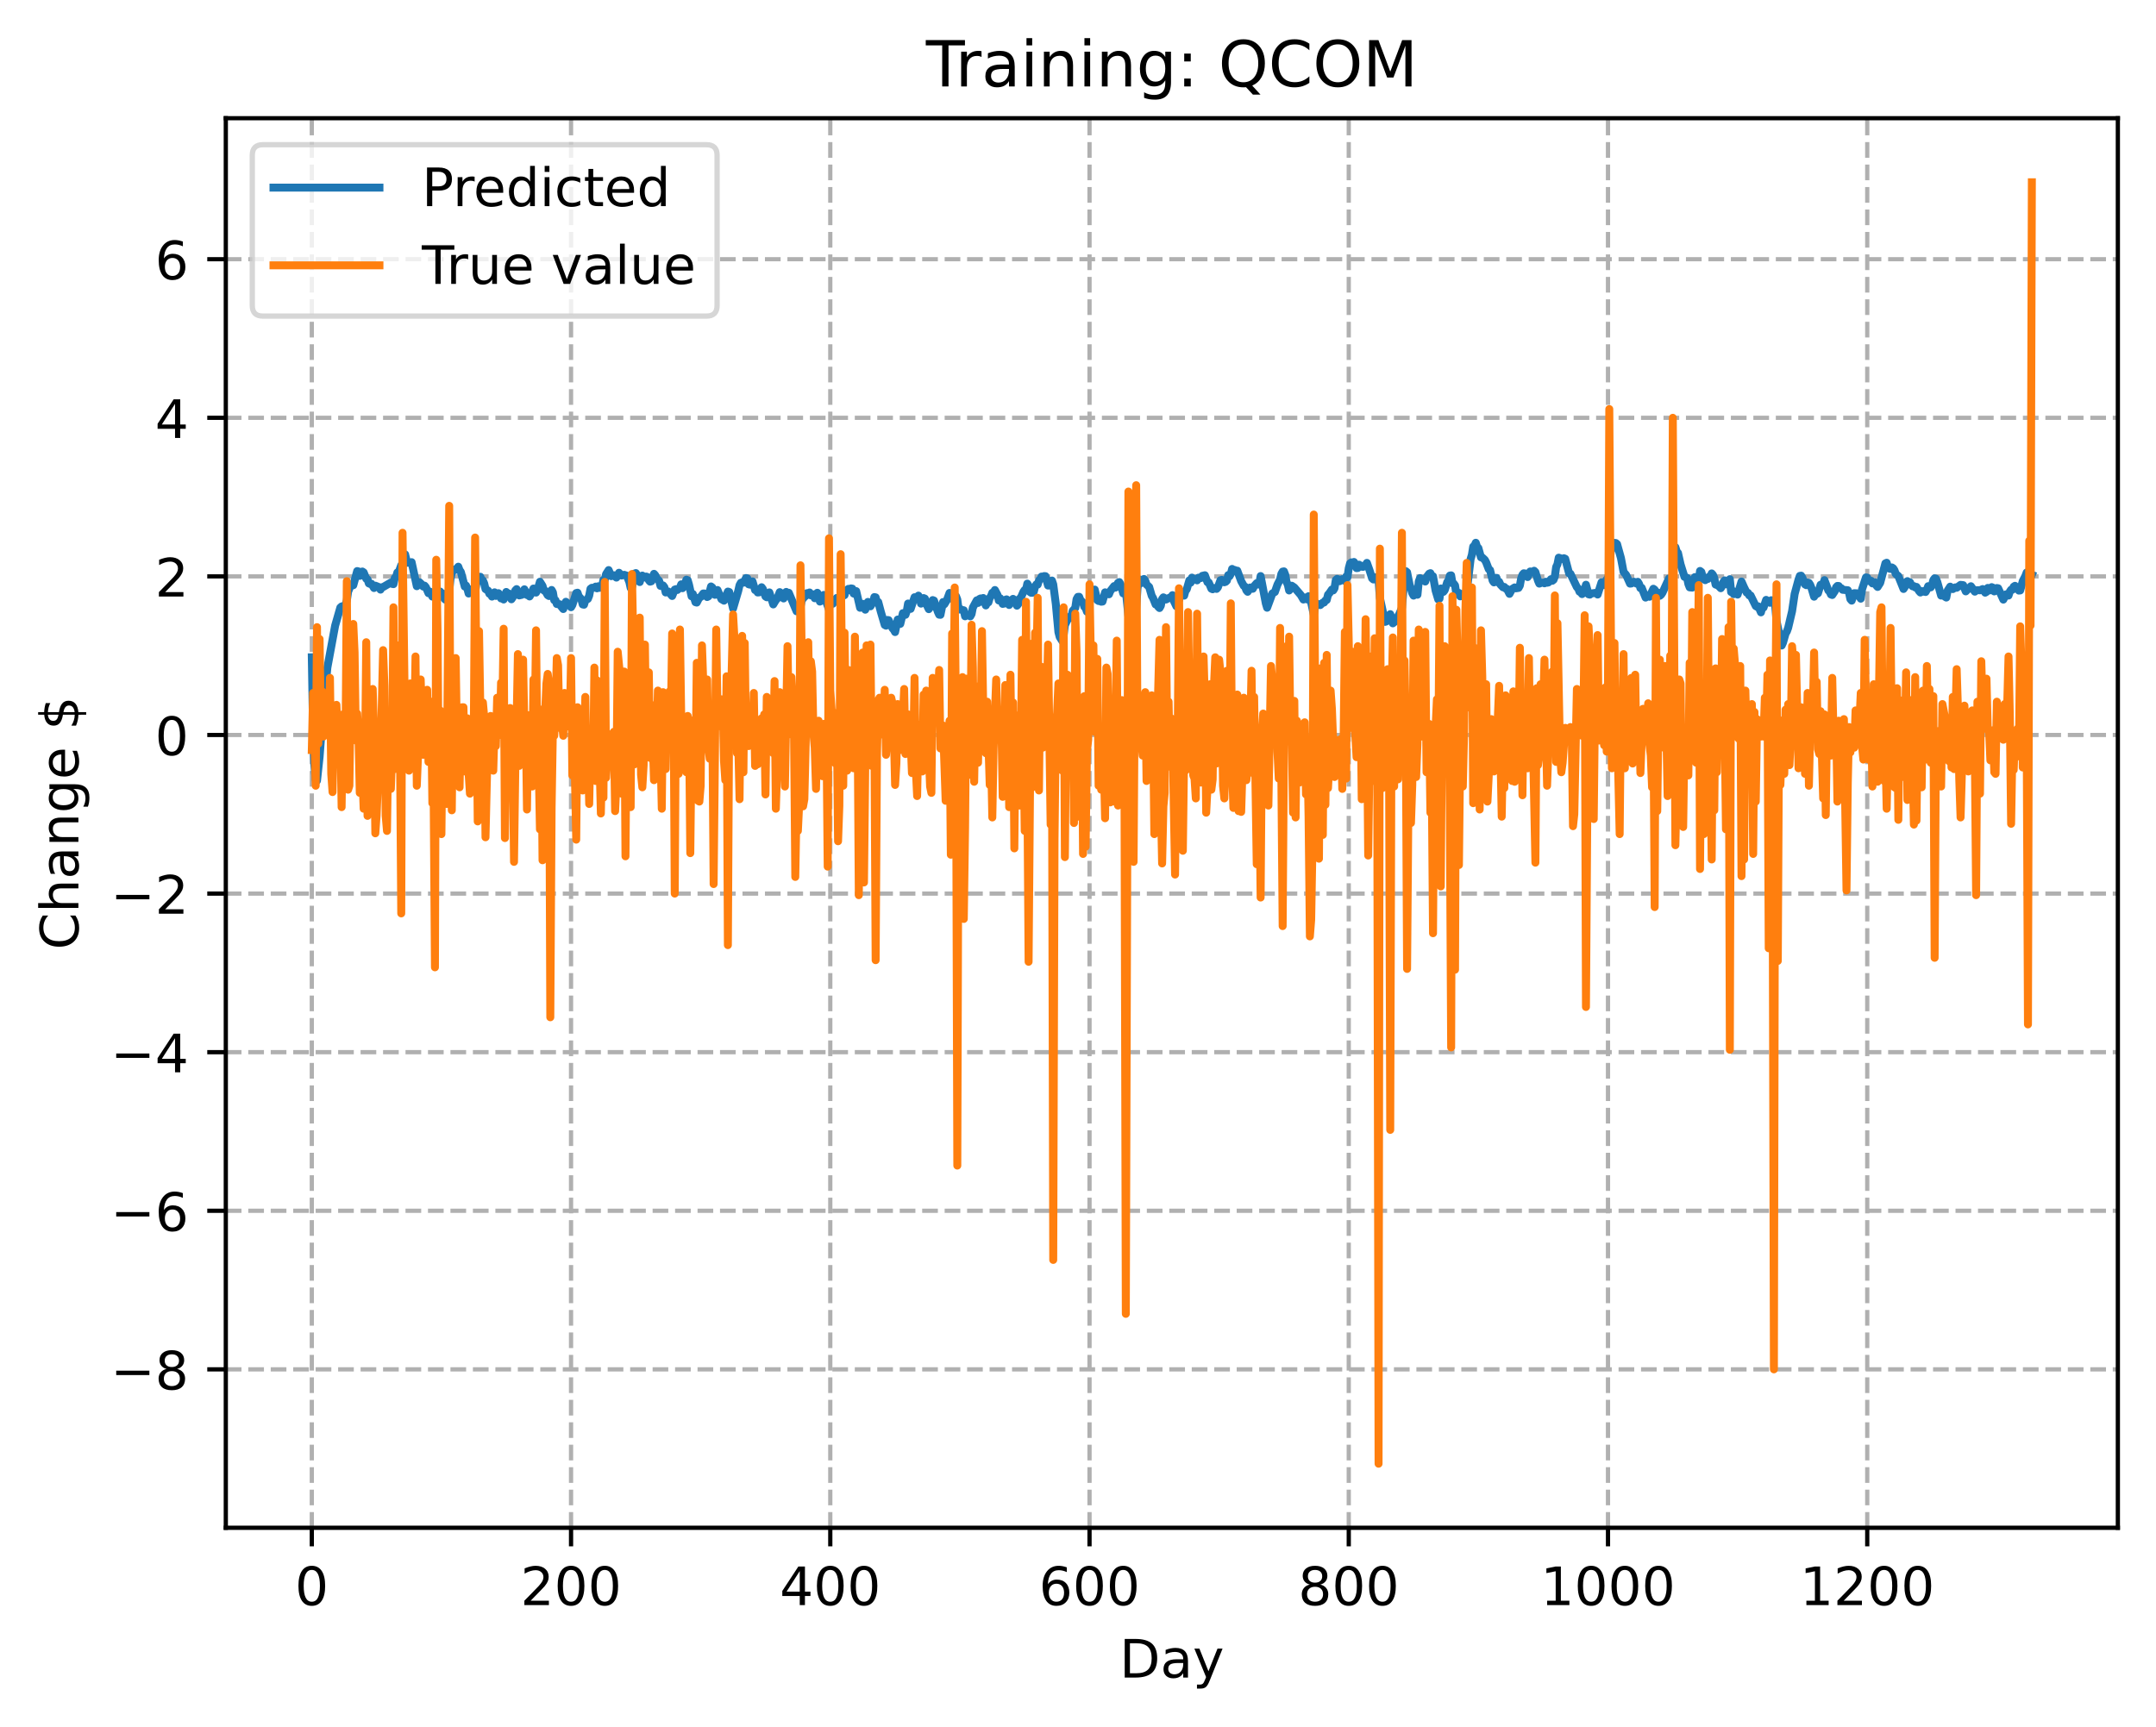 <?xml version="1.0" encoding="utf-8" standalone="no"?>
<!DOCTYPE svg PUBLIC "-//W3C//DTD SVG 1.1//EN"
  "http://www.w3.org/Graphics/SVG/1.1/DTD/svg11.dtd">
<!-- Created with matplotlib (https://matplotlib.org/) -->
<svg height="325.986pt" version="1.1" viewBox="0 0 406.94 325.986" width="406.94pt" xmlns="http://www.w3.org/2000/svg" xmlns:xlink="http://www.w3.org/1999/xlink">
 <defs>
  <style type="text/css">
*{stroke-linecap:butt;stroke-linejoin:round;}
  </style>
 </defs>
 <g id="figure_1">
  <g id="patch_1">
   <path d="M 0 325.986 
L 406.94 325.986 
L 406.94 0 
L 0 0 
z
" style="fill:#ffffff;"/>
  </g>
  <g id="axes_1">
   <g id="patch_2">
    <path d="M 42.62 288.43 
L 399.74 288.43 
L 399.74 22.318 
L 42.62 22.318 
z
" style="fill:#ffffff;"/>
   </g>
   <g id="matplotlib.axis_1">
    <g id="xtick_1">
     <g id="line2d_1">
      <path clip-path="url(#pc0dc7756fe)" d="M 58.853 288.43 
L 58.853 22.318 
" style="fill:none;stroke:#b0b0b0;stroke-dasharray:2.96,1.28;stroke-dashoffset:0;stroke-width:0.8;"/>
     </g>
     <g id="line2d_2">
      <defs>
       <path d="M 0 0 
L 0 3.5 
" id="m3cae9c8110" style="stroke:#000000;stroke-width:0.8;"/>
      </defs>
      <g>
       <use style="stroke:#000000;stroke-width:0.8;" x="58.853" xlink:href="#m3cae9c8110" y="288.43"/>
      </g>
     </g>
     <g id="text_1">
      <!-- 0 -->
      <defs>
       <path d="M 31.781 66.406 
Q 24.172 66.406 20.328 58.906 
Q 16.5 51.422 16.5 36.375 
Q 16.5 21.391 20.328 13.891 
Q 24.172 6.391 31.781 6.391 
Q 39.453 6.391 43.281 13.891 
Q 47.125 21.391 47.125 36.375 
Q 47.125 51.422 43.281 58.906 
Q 39.453 66.406 31.781 66.406 
z
M 31.781 74.219 
Q 44.047 74.219 50.516 64.516 
Q 56.984 54.828 56.984 36.375 
Q 56.984 17.969 50.516 8.266 
Q 44.047 -1.422 31.781 -1.422 
Q 19.531 -1.422 13.062 8.266 
Q 6.594 17.969 6.594 36.375 
Q 6.594 54.828 13.062 64.516 
Q 19.531 74.219 31.781 74.219 
z
" id="DejaVuSans-48"/>
      </defs>
      <g transform="translate(55.672 303.029)scale(0.1 -0.1)">
       <use xlink:href="#DejaVuSans-48"/>
      </g>
     </g>
    </g>
    <g id="xtick_2">
     <g id="line2d_3">
      <path clip-path="url(#pc0dc7756fe)" d="M 107.784 288.43 
L 107.784 22.318 
" style="fill:none;stroke:#b0b0b0;stroke-dasharray:2.96,1.28;stroke-dashoffset:0;stroke-width:0.8;"/>
     </g>
     <g id="line2d_4">
      <g>
       <use style="stroke:#000000;stroke-width:0.8;" x="107.784" xlink:href="#m3cae9c8110" y="288.43"/>
      </g>
     </g>
     <g id="text_2">
      <!-- 200 -->
      <defs>
       <path d="M 19.188 8.297 
L 53.609 8.297 
L 53.609 0 
L 7.328 0 
L 7.328 8.297 
Q 12.938 14.109 22.625 23.891 
Q 32.328 33.688 34.812 36.531 
Q 39.547 41.844 41.422 45.531 
Q 43.312 49.219 43.312 52.781 
Q 43.312 58.594 39.234 62.25 
Q 35.156 65.922 28.609 65.922 
Q 23.969 65.922 18.812 64.312 
Q 13.672 62.703 7.812 59.422 
L 7.812 69.391 
Q 13.766 71.781 18.938 73 
Q 24.125 74.219 28.422 74.219 
Q 39.75 74.219 46.484 68.547 
Q 53.219 62.891 53.219 53.422 
Q 53.219 48.922 51.531 44.891 
Q 49.859 40.875 45.406 35.406 
Q 44.188 33.984 37.641 27.219 
Q 31.109 20.453 19.188 8.297 
z
" id="DejaVuSans-50"/>
      </defs>
      <g transform="translate(98.24 303.029)scale(0.1 -0.1)">
       <use xlink:href="#DejaVuSans-50"/>
       <use x="63.623" xlink:href="#DejaVuSans-48"/>
       <use x="127.246" xlink:href="#DejaVuSans-48"/>
      </g>
     </g>
    </g>
    <g id="xtick_3">
     <g id="line2d_5">
      <path clip-path="url(#pc0dc7756fe)" d="M 156.714 288.43 
L 156.714 22.318 
" style="fill:none;stroke:#b0b0b0;stroke-dasharray:2.96,1.28;stroke-dashoffset:0;stroke-width:0.8;"/>
     </g>
     <g id="line2d_6">
      <g>
       <use style="stroke:#000000;stroke-width:0.8;" x="156.714" xlink:href="#m3cae9c8110" y="288.43"/>
      </g>
     </g>
     <g id="text_3">
      <!-- 400 -->
      <defs>
       <path d="M 37.797 64.312 
L 12.891 25.391 
L 37.797 25.391 
z
M 35.203 72.906 
L 47.609 72.906 
L 47.609 25.391 
L 58.016 25.391 
L 58.016 17.188 
L 47.609 17.188 
L 47.609 0 
L 37.797 0 
L 37.797 17.188 
L 4.891 17.188 
L 4.891 26.703 
z
" id="DejaVuSans-52"/>
      </defs>
      <g transform="translate(147.17 303.029)scale(0.1 -0.1)">
       <use xlink:href="#DejaVuSans-52"/>
       <use x="63.623" xlink:href="#DejaVuSans-48"/>
       <use x="127.246" xlink:href="#DejaVuSans-48"/>
      </g>
     </g>
    </g>
    <g id="xtick_4">
     <g id="line2d_7">
      <path clip-path="url(#pc0dc7756fe)" d="M 205.645 288.43 
L 205.645 22.318 
" style="fill:none;stroke:#b0b0b0;stroke-dasharray:2.96,1.28;stroke-dashoffset:0;stroke-width:0.8;"/>
     </g>
     <g id="line2d_8">
      <g>
       <use style="stroke:#000000;stroke-width:0.8;" x="205.645" xlink:href="#m3cae9c8110" y="288.43"/>
      </g>
     </g>
     <g id="text_4">
      <!-- 600 -->
      <defs>
       <path d="M 33.016 40.375 
Q 26.375 40.375 22.484 35.828 
Q 18.609 31.297 18.609 23.391 
Q 18.609 15.531 22.484 10.953 
Q 26.375 6.391 33.016 6.391 
Q 39.656 6.391 43.531 10.953 
Q 47.406 15.531 47.406 23.391 
Q 47.406 31.297 43.531 35.828 
Q 39.656 40.375 33.016 40.375 
z
M 52.594 71.297 
L 52.594 62.312 
Q 48.875 64.062 45.094 64.984 
Q 41.312 65.922 37.594 65.922 
Q 27.828 65.922 22.672 59.328 
Q 17.531 52.734 16.797 39.406 
Q 19.672 43.656 24.016 45.922 
Q 28.375 48.188 33.594 48.188 
Q 44.578 48.188 50.953 41.516 
Q 57.328 34.859 57.328 23.391 
Q 57.328 12.156 50.688 5.359 
Q 44.047 -1.422 33.016 -1.422 
Q 20.359 -1.422 13.672 8.266 
Q 6.984 17.969 6.984 36.375 
Q 6.984 53.656 15.188 63.938 
Q 23.391 74.219 37.203 74.219 
Q 40.922 74.219 44.703 73.484 
Q 48.484 72.75 52.594 71.297 
z
" id="DejaVuSans-54"/>
      </defs>
      <g transform="translate(196.101 303.029)scale(0.1 -0.1)">
       <use xlink:href="#DejaVuSans-54"/>
       <use x="63.623" xlink:href="#DejaVuSans-48"/>
       <use x="127.246" xlink:href="#DejaVuSans-48"/>
      </g>
     </g>
    </g>
    <g id="xtick_5">
     <g id="line2d_9">
      <path clip-path="url(#pc0dc7756fe)" d="M 254.575 288.43 
L 254.575 22.318 
" style="fill:none;stroke:#b0b0b0;stroke-dasharray:2.96,1.28;stroke-dashoffset:0;stroke-width:0.8;"/>
     </g>
     <g id="line2d_10">
      <g>
       <use style="stroke:#000000;stroke-width:0.8;" x="254.575" xlink:href="#m3cae9c8110" y="288.43"/>
      </g>
     </g>
     <g id="text_5">
      <!-- 800 -->
      <defs>
       <path d="M 31.781 34.625 
Q 24.75 34.625 20.719 30.859 
Q 16.703 27.094 16.703 20.516 
Q 16.703 13.922 20.719 10.156 
Q 24.75 6.391 31.781 6.391 
Q 38.812 6.391 42.859 10.172 
Q 46.922 13.969 46.922 20.516 
Q 46.922 27.094 42.891 30.859 
Q 38.875 34.625 31.781 34.625 
z
M 21.922 38.812 
Q 15.578 40.375 12.031 44.719 
Q 8.5 49.078 8.5 55.328 
Q 8.5 64.062 14.719 69.141 
Q 20.953 74.219 31.781 74.219 
Q 42.672 74.219 48.875 69.141 
Q 55.078 64.062 55.078 55.328 
Q 55.078 49.078 51.531 44.719 
Q 48 40.375 41.703 38.812 
Q 48.828 37.156 52.797 32.312 
Q 56.781 27.484 56.781 20.516 
Q 56.781 9.906 50.312 4.234 
Q 43.844 -1.422 31.781 -1.422 
Q 19.734 -1.422 13.25 4.234 
Q 6.781 9.906 6.781 20.516 
Q 6.781 27.484 10.781 32.312 
Q 14.797 37.156 21.922 38.812 
z
M 18.312 54.391 
Q 18.312 48.734 21.844 45.562 
Q 25.391 42.391 31.781 42.391 
Q 38.141 42.391 41.719 45.562 
Q 45.312 48.734 45.312 54.391 
Q 45.312 60.062 41.719 63.234 
Q 38.141 66.406 31.781 66.406 
Q 25.391 66.406 21.844 63.234 
Q 18.312 60.062 18.312 54.391 
z
" id="DejaVuSans-56"/>
      </defs>
      <g transform="translate(245.032 303.029)scale(0.1 -0.1)">
       <use xlink:href="#DejaVuSans-56"/>
       <use x="63.623" xlink:href="#DejaVuSans-48"/>
       <use x="127.246" xlink:href="#DejaVuSans-48"/>
      </g>
     </g>
    </g>
    <g id="xtick_6">
     <g id="line2d_11">
      <path clip-path="url(#pc0dc7756fe)" d="M 303.506 288.43 
L 303.506 22.318 
" style="fill:none;stroke:#b0b0b0;stroke-dasharray:2.96,1.28;stroke-dashoffset:0;stroke-width:0.8;"/>
     </g>
     <g id="line2d_12">
      <g>
       <use style="stroke:#000000;stroke-width:0.8;" x="303.506" xlink:href="#m3cae9c8110" y="288.43"/>
      </g>
     </g>
     <g id="text_6">
      <!-- 1000 -->
      <defs>
       <path d="M 12.406 8.297 
L 28.516 8.297 
L 28.516 63.922 
L 10.984 60.406 
L 10.984 69.391 
L 28.422 72.906 
L 38.281 72.906 
L 38.281 8.297 
L 54.391 8.297 
L 54.391 0 
L 12.406 0 
z
" id="DejaVuSans-49"/>
      </defs>
      <g transform="translate(290.781 303.029)scale(0.1 -0.1)">
       <use xlink:href="#DejaVuSans-49"/>
       <use x="63.623" xlink:href="#DejaVuSans-48"/>
       <use x="127.246" xlink:href="#DejaVuSans-48"/>
       <use x="190.869" xlink:href="#DejaVuSans-48"/>
      </g>
     </g>
    </g>
    <g id="xtick_7">
     <g id="line2d_13">
      <path clip-path="url(#pc0dc7756fe)" d="M 352.437 288.43 
L 352.437 22.318 
" style="fill:none;stroke:#b0b0b0;stroke-dasharray:2.96,1.28;stroke-dashoffset:0;stroke-width:0.8;"/>
     </g>
     <g id="line2d_14">
      <g>
       <use style="stroke:#000000;stroke-width:0.8;" x="352.437" xlink:href="#m3cae9c8110" y="288.43"/>
      </g>
     </g>
     <g id="text_7">
      <!-- 1200 -->
      <g transform="translate(339.712 303.029)scale(0.1 -0.1)">
       <use xlink:href="#DejaVuSans-49"/>
       <use x="63.623" xlink:href="#DejaVuSans-50"/>
       <use x="127.246" xlink:href="#DejaVuSans-48"/>
       <use x="190.869" xlink:href="#DejaVuSans-48"/>
      </g>
     </g>
    </g>
    <g id="text_8">
     <!-- Day -->
     <defs>
      <path d="M 19.672 64.797 
L 19.672 8.109 
L 31.594 8.109 
Q 46.688 8.109 53.688 14.938 
Q 60.688 21.781 60.688 36.531 
Q 60.688 51.172 53.688 57.984 
Q 46.688 64.797 31.594 64.797 
z
M 9.812 72.906 
L 30.078 72.906 
Q 51.266 72.906 61.172 64.094 
Q 71.094 55.281 71.094 36.531 
Q 71.094 17.672 61.125 8.828 
Q 51.172 0 30.078 0 
L 9.812 0 
z
" id="DejaVuSans-68"/>
      <path d="M 34.281 27.484 
Q 23.391 27.484 19.188 25 
Q 14.984 22.516 14.984 16.5 
Q 14.984 11.719 18.141 8.906 
Q 21.297 6.109 26.703 6.109 
Q 34.188 6.109 38.703 11.406 
Q 43.219 16.703 43.219 25.484 
L 43.219 27.484 
z
M 52.203 31.203 
L 52.203 0 
L 43.219 0 
L 43.219 8.297 
Q 40.141 3.328 35.547 0.953 
Q 30.953 -1.422 24.312 -1.422 
Q 15.922 -1.422 10.953 3.297 
Q 6 8.016 6 15.922 
Q 6 25.141 12.172 29.828 
Q 18.359 34.516 30.609 34.516 
L 43.219 34.516 
L 43.219 35.406 
Q 43.219 41.609 39.141 45 
Q 35.062 48.391 27.688 48.391 
Q 23 48.391 18.547 47.266 
Q 14.109 46.141 10.016 43.891 
L 10.016 52.203 
Q 14.938 54.109 19.578 55.047 
Q 24.219 56 28.609 56 
Q 40.484 56 46.344 49.844 
Q 52.203 43.703 52.203 31.203 
z
" id="DejaVuSans-97"/>
      <path d="M 32.172 -5.078 
Q 28.375 -14.844 24.75 -17.812 
Q 21.141 -20.797 15.094 -20.797 
L 7.906 -20.797 
L 7.906 -13.281 
L 13.188 -13.281 
Q 16.891 -13.281 18.938 -11.516 
Q 21 -9.766 23.484 -3.219 
L 25.094 0.875 
L 2.984 54.688 
L 12.5 54.688 
L 29.594 11.922 
L 46.688 54.688 
L 56.203 54.688 
z
" id="DejaVuSans-121"/>
     </defs>
     <g transform="translate(211.307 316.707)scale(0.1 -0.1)">
      <use xlink:href="#DejaVuSans-68"/>
      <use x="77.002" xlink:href="#DejaVuSans-97"/>
      <use x="138.281" xlink:href="#DejaVuSans-121"/>
     </g>
    </g>
   </g>
   <g id="matplotlib.axis_2">
    <g id="ytick_1">
     <g id="line2d_15">
      <path clip-path="url(#pc0dc7756fe)" d="M 42.62 258.519 
L 399.74 258.519 
" style="fill:none;stroke:#b0b0b0;stroke-dasharray:2.96,1.28;stroke-dashoffset:0;stroke-width:0.8;"/>
     </g>
     <g id="line2d_16">
      <defs>
       <path d="M 0 0 
L -3.5 0 
" id="mbdabe3ae5c" style="stroke:#000000;stroke-width:0.8;"/>
      </defs>
      <g>
       <use style="stroke:#000000;stroke-width:0.8;" x="42.62" xlink:href="#mbdabe3ae5c" y="258.519"/>
      </g>
     </g>
     <g id="text_9">
      <!-- −8 -->
      <defs>
       <path d="M 10.594 35.5 
L 73.188 35.5 
L 73.188 27.203 
L 10.594 27.203 
z
" id="DejaVuSans-8722"/>
      </defs>
      <g transform="translate(20.878 262.319)scale(0.1 -0.1)">
       <use xlink:href="#DejaVuSans-8722"/>
       <use x="83.789" xlink:href="#DejaVuSans-56"/>
      </g>
     </g>
    </g>
    <g id="ytick_2">
     <g id="line2d_17">
      <path clip-path="url(#pc0dc7756fe)" d="M 42.62 228.579 
L 399.74 228.579 
" style="fill:none;stroke:#b0b0b0;stroke-dasharray:2.96,1.28;stroke-dashoffset:0;stroke-width:0.8;"/>
     </g>
     <g id="line2d_18">
      <g>
       <use style="stroke:#000000;stroke-width:0.8;" x="42.62" xlink:href="#mbdabe3ae5c" y="228.579"/>
      </g>
     </g>
     <g id="text_10">
      <!-- −6 -->
      <g transform="translate(20.878 232.378)scale(0.1 -0.1)">
       <use xlink:href="#DejaVuSans-8722"/>
       <use x="83.789" xlink:href="#DejaVuSans-54"/>
      </g>
     </g>
    </g>
    <g id="ytick_3">
     <g id="line2d_19">
      <path clip-path="url(#pc0dc7756fe)" d="M 42.62 198.638 
L 399.74 198.638 
" style="fill:none;stroke:#b0b0b0;stroke-dasharray:2.96,1.28;stroke-dashoffset:0;stroke-width:0.8;"/>
     </g>
     <g id="line2d_20">
      <g>
       <use style="stroke:#000000;stroke-width:0.8;" x="42.62" xlink:href="#mbdabe3ae5c" y="198.638"/>
      </g>
     </g>
     <g id="text_11">
      <!-- −4 -->
      <g transform="translate(20.878 202.438)scale(0.1 -0.1)">
       <use xlink:href="#DejaVuSans-8722"/>
       <use x="83.789" xlink:href="#DejaVuSans-52"/>
      </g>
     </g>
    </g>
    <g id="ytick_4">
     <g id="line2d_21">
      <path clip-path="url(#pc0dc7756fe)" d="M 42.62 168.698 
L 399.74 168.698 
" style="fill:none;stroke:#b0b0b0;stroke-dasharray:2.96,1.28;stroke-dashoffset:0;stroke-width:0.8;"/>
     </g>
     <g id="line2d_22">
      <g>
       <use style="stroke:#000000;stroke-width:0.8;" x="42.62" xlink:href="#mbdabe3ae5c" y="168.698"/>
      </g>
     </g>
     <g id="text_12">
      <!-- −2 -->
      <g transform="translate(20.878 172.497)scale(0.1 -0.1)">
       <use xlink:href="#DejaVuSans-8722"/>
       <use x="83.789" xlink:href="#DejaVuSans-50"/>
      </g>
     </g>
    </g>
    <g id="ytick_5">
     <g id="line2d_23">
      <path clip-path="url(#pc0dc7756fe)" d="M 42.62 138.757 
L 399.74 138.757 
" style="fill:none;stroke:#b0b0b0;stroke-dasharray:2.96,1.28;stroke-dashoffset:0;stroke-width:0.8;"/>
     </g>
     <g id="line2d_24">
      <g>
       <use style="stroke:#000000;stroke-width:0.8;" x="42.62" xlink:href="#mbdabe3ae5c" y="138.757"/>
      </g>
     </g>
     <g id="text_13">
      <!-- 0 -->
      <g transform="translate(29.258 142.556)scale(0.1 -0.1)">
       <use xlink:href="#DejaVuSans-48"/>
      </g>
     </g>
    </g>
    <g id="ytick_6">
     <g id="line2d_25">
      <path clip-path="url(#pc0dc7756fe)" d="M 42.62 108.817 
L 399.74 108.817 
" style="fill:none;stroke:#b0b0b0;stroke-dasharray:2.96,1.28;stroke-dashoffset:0;stroke-width:0.8;"/>
     </g>
     <g id="line2d_26">
      <g>
       <use style="stroke:#000000;stroke-width:0.8;" x="42.62" xlink:href="#mbdabe3ae5c" y="108.817"/>
      </g>
     </g>
     <g id="text_14">
      <!-- 2 -->
      <g transform="translate(29.258 112.616)scale(0.1 -0.1)">
       <use xlink:href="#DejaVuSans-50"/>
      </g>
     </g>
    </g>
    <g id="ytick_7">
     <g id="line2d_27">
      <path clip-path="url(#pc0dc7756fe)" d="M 42.62 78.876 
L 399.74 78.876 
" style="fill:none;stroke:#b0b0b0;stroke-dasharray:2.96,1.28;stroke-dashoffset:0;stroke-width:0.8;"/>
     </g>
     <g id="line2d_28">
      <g>
       <use style="stroke:#000000;stroke-width:0.8;" x="42.62" xlink:href="#mbdabe3ae5c" y="78.876"/>
      </g>
     </g>
     <g id="text_15">
      <!-- 4 -->
      <g transform="translate(29.258 82.675)scale(0.1 -0.1)">
       <use xlink:href="#DejaVuSans-52"/>
      </g>
     </g>
    </g>
    <g id="ytick_8">
     <g id="line2d_29">
      <path clip-path="url(#pc0dc7756fe)" d="M 42.62 48.935 
L 399.74 48.935 
" style="fill:none;stroke:#b0b0b0;stroke-dasharray:2.96,1.28;stroke-dashoffset:0;stroke-width:0.8;"/>
     </g>
     <g id="line2d_30">
      <g>
       <use style="stroke:#000000;stroke-width:0.8;" x="42.62" xlink:href="#mbdabe3ae5c" y="48.935"/>
      </g>
     </g>
     <g id="text_16">
      <!-- 6 -->
      <g transform="translate(29.258 52.735)scale(0.1 -0.1)">
       <use xlink:href="#DejaVuSans-54"/>
      </g>
     </g>
    </g>
    <g id="text_17">
     <!-- Change $ -->
     <defs>
      <path d="M 64.406 67.281 
L 64.406 56.891 
Q 59.422 61.531 53.781 63.812 
Q 48.141 66.109 41.797 66.109 
Q 29.297 66.109 22.656 58.469 
Q 16.016 50.828 16.016 36.375 
Q 16.016 21.969 22.656 14.328 
Q 29.297 6.688 41.797 6.688 
Q 48.141 6.688 53.781 8.984 
Q 59.422 11.281 64.406 15.922 
L 64.406 5.609 
Q 59.234 2.094 53.438 0.328 
Q 47.656 -1.422 41.219 -1.422 
Q 24.656 -1.422 15.125 8.703 
Q 5.609 18.844 5.609 36.375 
Q 5.609 53.953 15.125 64.078 
Q 24.656 74.219 41.219 74.219 
Q 47.75 74.219 53.531 72.484 
Q 59.328 70.75 64.406 67.281 
z
" id="DejaVuSans-67"/>
      <path d="M 54.891 33.016 
L 54.891 0 
L 45.906 0 
L 45.906 32.719 
Q 45.906 40.484 42.875 44.328 
Q 39.844 48.188 33.797 48.188 
Q 26.516 48.188 22.312 43.547 
Q 18.109 38.922 18.109 30.906 
L 18.109 0 
L 9.078 0 
L 9.078 75.984 
L 18.109 75.984 
L 18.109 46.188 
Q 21.344 51.125 25.703 53.562 
Q 30.078 56 35.797 56 
Q 45.219 56 50.047 50.172 
Q 54.891 44.344 54.891 33.016 
z
" id="DejaVuSans-104"/>
      <path d="M 54.891 33.016 
L 54.891 0 
L 45.906 0 
L 45.906 32.719 
Q 45.906 40.484 42.875 44.328 
Q 39.844 48.188 33.797 48.188 
Q 26.516 48.188 22.312 43.547 
Q 18.109 38.922 18.109 30.906 
L 18.109 0 
L 9.078 0 
L 9.078 54.688 
L 18.109 54.688 
L 18.109 46.188 
Q 21.344 51.125 25.703 53.562 
Q 30.078 56 35.797 56 
Q 45.219 56 50.047 50.172 
Q 54.891 44.344 54.891 33.016 
z
" id="DejaVuSans-110"/>
      <path d="M 45.406 27.984 
Q 45.406 37.75 41.375 43.109 
Q 37.359 48.484 30.078 48.484 
Q 22.859 48.484 18.828 43.109 
Q 14.797 37.75 14.797 27.984 
Q 14.797 18.266 18.828 12.891 
Q 22.859 7.516 30.078 7.516 
Q 37.359 7.516 41.375 12.891 
Q 45.406 18.266 45.406 27.984 
z
M 54.391 6.781 
Q 54.391 -7.172 48.188 -13.984 
Q 42 -20.797 29.203 -20.797 
Q 24.469 -20.797 20.266 -20.094 
Q 16.062 -19.391 12.109 -17.922 
L 12.109 -9.188 
Q 16.062 -11.328 19.922 -12.344 
Q 23.781 -13.375 27.781 -13.375 
Q 36.625 -13.375 41.016 -8.766 
Q 45.406 -4.156 45.406 5.172 
L 45.406 9.625 
Q 42.625 4.781 38.281 2.391 
Q 33.938 0 27.875 0 
Q 17.828 0 11.672 7.656 
Q 5.516 15.328 5.516 27.984 
Q 5.516 40.672 11.672 48.328 
Q 17.828 56 27.875 56 
Q 33.938 56 38.281 53.609 
Q 42.625 51.219 45.406 46.391 
L 45.406 54.688 
L 54.391 54.688 
z
" id="DejaVuSans-103"/>
      <path d="M 56.203 29.594 
L 56.203 25.203 
L 14.891 25.203 
Q 15.484 15.922 20.484 11.062 
Q 25.484 6.203 34.422 6.203 
Q 39.594 6.203 44.453 7.469 
Q 49.312 8.734 54.109 11.281 
L 54.109 2.781 
Q 49.266 0.734 44.188 -0.344 
Q 39.109 -1.422 33.891 -1.422 
Q 20.797 -1.422 13.156 6.188 
Q 5.516 13.812 5.516 26.812 
Q 5.516 40.234 12.766 48.109 
Q 20.016 56 32.328 56 
Q 43.359 56 49.781 48.891 
Q 56.203 41.797 56.203 29.594 
z
M 47.219 32.234 
Q 47.125 39.594 43.094 43.984 
Q 39.062 48.391 32.422 48.391 
Q 24.906 48.391 20.391 44.141 
Q 15.875 39.891 15.188 32.172 
z
" id="DejaVuSans-101"/>
      <path id="DejaVuSans-32"/>
      <path d="M 33.797 -14.703 
L 28.906 -14.703 
L 28.859 0 
Q 23.734 0.094 18.609 1.188 
Q 13.484 2.297 8.297 4.5 
L 8.297 13.281 
Q 13.281 10.156 18.375 8.562 
Q 23.484 6.984 28.906 6.938 
L 28.906 29.203 
Q 18.109 30.953 13.203 35.156 
Q 8.297 39.359 8.297 46.688 
Q 8.297 54.641 13.625 59.219 
Q 18.953 63.812 28.906 64.5 
L 28.906 75.984 
L 33.797 75.984 
L 33.797 64.656 
Q 38.328 64.453 42.578 63.688 
Q 46.828 62.938 50.875 61.625 
L 50.875 53.078 
Q 46.828 55.125 42.547 56.25 
Q 38.281 57.375 33.797 57.562 
L 33.797 36.719 
Q 44.875 35.016 50.094 30.609 
Q 55.328 26.219 55.328 18.609 
Q 55.328 10.359 49.781 5.594 
Q 44.234 0.828 33.797 0.094 
z
M 28.906 37.594 
L 28.906 57.625 
Q 23.25 56.984 20.266 54.391 
Q 17.281 51.812 17.281 47.516 
Q 17.281 43.312 20.031 40.969 
Q 22.797 38.625 28.906 37.594 
z
M 33.797 28.219 
L 33.797 7.078 
Q 39.984 7.906 43.141 10.594 
Q 46.297 13.281 46.297 17.672 
Q 46.297 21.969 43.281 24.5 
Q 40.281 27.047 33.797 28.219 
z
" id="DejaVuSans-36"/>
     </defs>
     <g transform="translate(14.798 179.288)rotate(-90)scale(0.1 -0.1)">
      <use xlink:href="#DejaVuSans-67"/>
      <use x="69.824" xlink:href="#DejaVuSans-104"/>
      <use x="133.203" xlink:href="#DejaVuSans-97"/>
      <use x="194.482" xlink:href="#DejaVuSans-110"/>
      <use x="257.861" xlink:href="#DejaVuSans-103"/>
      <use x="321.338" xlink:href="#DejaVuSans-101"/>
      <use x="382.861" xlink:href="#DejaVuSans-32"/>
      <use x="414.648" xlink:href="#DejaVuSans-36"/>
     </g>
    </g>
   </g>
   <g id="line2d_31">
    <path clip-path="url(#pc0dc7756fe)" d="M 58.853 124.094 
L 59.098 138.301 
L 59.342 144.48 
L 59.587 147.243 
L 59.832 147.392 
L 60.321 142.886 
L 60.81 136.43 
L 61.789 126.046 
L 63.257 118.114 
L 64.235 114.703 
L 64.48 114.491 
L 64.725 114.491 
L 65.214 114.119 
L 65.459 113.4 
L 65.703 111.716 
L 66.193 110.508 
L 66.437 110.315 
L 66.682 110.488 
L 67.416 107.814 
L 67.661 107.877 
L 67.905 108.717 
L 68.15 108.628 
L 68.395 107.898 
L 68.639 108.063 
L 69.128 109.267 
L 69.373 109.387 
L 69.618 110.141 
L 69.862 110.245 
L 70.107 110.203 
L 70.596 111.012 
L 70.841 110.568 
L 71.33 110.757 
L 71.575 110.894 
L 71.82 111.315 
L 72.064 110.862 
L 72.309 110.831 
L 73.777 109.974 
L 74.022 110.231 
L 74.266 110.278 
L 74.511 109.122 
L 74.755 108.91 
L 75 108.078 
L 75.245 108.04 
L 75.734 106.701 
L 75.979 106.994 
L 76.223 105.073 
L 76.468 104.664 
L 76.713 105.706 
L 76.957 106.242 
L 77.691 106.133 
L 78.67 110.668 
L 78.915 110.444 
L 79.159 109.907 
L 79.649 110.366 
L 79.893 110.736 
L 80.138 110.564 
L 80.383 110.852 
L 80.872 111.987 
L 81.116 111.674 
L 81.606 112.631 
L 81.85 112.56 
L 82.095 112.162 
L 82.34 112.363 
L 82.584 111.616 
L 83.074 111.673 
L 83.318 111.969 
L 83.563 112.043 
L 83.808 112.951 
L 84.052 113.206 
L 84.297 112.55 
L 84.542 112.668 
L 84.786 111.629 
L 85.031 109.281 
L 85.276 108.077 
L 85.52 107.544 
L 85.765 107.661 
L 86.01 107.557 
L 86.499 106.988 
L 86.743 107.647 
L 86.988 107.978 
L 87.722 110.738 
L 87.967 110.545 
L 88.211 111.15 
L 88.456 112.051 
L 88.945 111.274 
L 89.19 111.967 
L 89.435 111.769 
L 89.679 111.88 
L 89.924 110.067 
L 90.169 109.464 
L 90.413 109.48 
L 90.658 108.887 
L 90.903 109.483 
L 91.147 109.586 
L 91.392 110.158 
L 91.637 111.213 
L 92.126 111.511 
L 92.371 112.098 
L 92.615 112.056 
L 92.86 112.628 
L 93.104 112.337 
L 93.349 111.823 
L 93.594 112.501 
L 94.083 111.986 
L 94.328 112.322 
L 94.572 112.974 
L 94.817 112.882 
L 95.062 113.179 
L 95.551 111.758 
L 95.796 112.236 
L 96.04 112.051 
L 96.53 113.136 
L 96.774 112.785 
L 97.264 111.468 
L 97.508 111.22 
L 97.753 112.208 
L 97.998 112.41 
L 98.487 112.293 
L 98.731 111.892 
L 98.976 111.256 
L 99.465 112.326 
L 99.71 112.391 
L 99.955 112.605 
L 100.199 112.213 
L 100.689 111.112 
L 100.933 111.373 
L 101.178 111.875 
L 101.423 111.444 
L 101.912 109.827 
L 102.401 110.607 
L 102.646 111.459 
L 102.891 111.523 
L 103.38 112.365 
L 103.625 112.52 
L 103.869 112.155 
L 104.114 111.382 
L 104.359 111.833 
L 104.603 113.306 
L 104.848 113.327 
L 105.092 114.031 
L 105.582 114.055 
L 106.316 114.978 
L 106.56 114.058 
L 106.805 113.611 
L 107.294 114.029 
L 107.539 114.244 
L 107.784 114.636 
L 108.028 114.228 
L 108.762 111.961 
L 109.007 111.898 
L 109.252 112.642 
L 109.496 112.838 
L 109.741 113.185 
L 109.986 114.114 
L 110.23 114.164 
L 110.475 113.333 
L 110.964 113.064 
L 111.209 112.443 
L 111.453 111.158 
L 111.698 110.972 
L 112.187 110.947 
L 112.432 110.743 
L 112.677 111.069 
L 112.921 110.684 
L 113.166 110.982 
L 113.411 110.851 
L 113.655 110.577 
L 113.9 109.454 
L 114.145 109.493 
L 114.389 108.391 
L 114.879 107.626 
L 115.368 108.772 
L 115.613 108.606 
L 115.857 108.601 
L 116.346 109.043 
L 116.836 108.13 
L 117.325 108.652 
L 117.814 108.518 
L 118.304 108.677 
L 118.793 109.907 
L 119.038 111.015 
L 119.282 110.837 
L 119.772 108.281 
L 120.016 108.191 
L 120.261 108.54 
L 120.506 109.454 
L 120.75 109.885 
L 120.995 109.038 
L 121.24 108.665 
L 121.729 109.032 
L 121.974 108.848 
L 122.218 108.947 
L 122.463 109.556 
L 122.707 109.812 
L 122.952 109.738 
L 123.441 108.333 
L 123.686 108.61 
L 123.931 109.165 
L 124.42 109.67 
L 124.665 110.611 
L 124.909 110.437 
L 125.154 110.529 
L 125.399 110.846 
L 125.643 111.853 
L 126.133 111.663 
L 126.867 112.515 
L 127.356 111.304 
L 127.601 111.224 
L 127.845 111.38 
L 128.334 110.938 
L 128.579 110.315 
L 128.824 111.043 
L 129.068 110.744 
L 129.558 109.442 
L 129.802 109.54 
L 130.047 110.384 
L 130.536 112.576 
L 130.781 112.139 
L 131.27 113.69 
L 131.515 113.759 
L 132.004 112.796 
L 132.249 112.712 
L 132.738 112.043 
L 132.983 112.052 
L 133.472 112.712 
L 133.717 112.584 
L 134.206 110.719 
L 134.451 110.91 
L 134.94 112.296 
L 135.185 111.998 
L 135.429 111.392 
L 136.163 113.105 
L 136.653 113.399 
L 137.387 111.683 
L 137.631 111.758 
L 138.365 114.881 
L 139.344 111.548 
L 139.589 110.472 
L 139.833 110.028 
L 140.078 109.933 
L 140.322 110.005 
L 140.812 109.127 
L 141.056 109.183 
L 141.301 110.307 
L 141.546 110.374 
L 142.035 109.762 
L 142.524 111.401 
L 142.769 111.404 
L 143.014 111.853 
L 143.258 111.835 
L 143.748 110.863 
L 143.992 111.186 
L 144.482 112.599 
L 144.726 112.76 
L 144.971 112.149 
L 145.216 111.84 
L 145.95 114.109 
L 146.439 113.288 
L 146.683 113.041 
L 147.173 111.789 
L 147.417 111.97 
L 147.662 112.333 
L 147.907 112.981 
L 148.396 111.747 
L 148.641 111.941 
L 148.885 111.913 
L 150.353 115.404 
L 150.843 114.697 
L 151.087 114.609 
L 151.332 113.325 
L 151.821 112.697 
L 152.066 112.515 
L 152.31 111.982 
L 152.555 111.997 
L 152.8 111.856 
L 153.044 112.386 
L 153.534 112.212 
L 153.778 112.94 
L 154.268 111.91 
L 154.512 112.423 
L 154.757 113.571 
L 155.002 113.422 
L 155.246 112.601 
L 155.491 112.316 
L 156.47 115.079 
L 156.714 113.457 
L 156.959 113.624 
L 157.204 113.973 
L 157.448 113.23 
L 157.693 113.287 
L 157.938 112.887 
L 158.182 113.207 
L 158.427 113.765 
L 158.671 113.545 
L 158.916 111.954 
L 159.161 112.476 
L 159.405 112.357 
L 159.65 111.528 
L 160.139 111.173 
L 160.384 111.418 
L 160.629 111.088 
L 160.873 111.126 
L 161.118 112.053 
L 161.363 112.142 
L 161.607 111.598 
L 162.341 114.742 
L 162.586 114.035 
L 162.831 113.998 
L 163.075 114.201 
L 163.32 115.103 
L 163.565 114.057 
L 163.809 113.637 
L 164.298 114.464 
L 164.788 113.658 
L 165.032 112.721 
L 165.277 112.77 
L 165.522 113.683 
L 165.766 113.658 
L 166.256 115.493 
L 166.99 117.984 
L 167.234 118.12 
L 167.479 117.049 
L 167.724 117.077 
L 168.458 118.618 
L 168.702 118.883 
L 168.947 119.327 
L 169.436 116.966 
L 169.681 117.095 
L 169.926 117.782 
L 170.415 115.759 
L 170.904 116.071 
L 171.149 115.375 
L 171.393 113.943 
L 171.638 114.043 
L 171.883 114.946 
L 172.617 112.751 
L 173.106 112.782 
L 173.351 112.449 
L 173.595 112.931 
L 173.84 113.959 
L 174.085 113.709 
L 174.329 112.91 
L 174.574 113.012 
L 174.819 113.99 
L 175.308 115.002 
L 175.553 114.657 
L 176.042 113.29 
L 176.286 113.382 
L 177.02 115.512 
L 177.265 116.045 
L 177.51 116.07 
L 177.999 113.657 
L 178.244 114.081 
L 178.733 113.271 
L 179.222 111.94 
L 179.712 113.046 
L 179.956 112.558 
L 180.201 113.419 
L 180.446 112.558 
L 180.69 113.19 
L 180.935 115.081 
L 181.18 114.912 
L 181.424 115.113 
L 181.914 115.218 
L 182.158 116.349 
L 182.403 116.192 
L 182.647 116.204 
L 182.892 116.069 
L 183.137 116.362 
L 183.381 115.93 
L 183.626 114.694 
L 184.36 113.343 
L 184.605 113.829 
L 184.849 113.098 
L 185.094 112.978 
L 185.339 113.611 
L 185.583 112.898 
L 185.828 113.382 
L 186.073 114.299 
L 186.317 113.786 
L 186.562 113.724 
L 186.807 112.892 
L 187.051 112.527 
L 187.296 111.907 
L 187.541 111.892 
L 187.785 111.389 
L 188.274 112.307 
L 188.519 113.366 
L 188.764 112.932 
L 189.008 113.341 
L 189.253 114.008 
L 189.498 113.959 
L 189.742 113.247 
L 189.987 113.153 
L 190.232 113.903 
L 190.476 114.214 
L 190.966 113.292 
L 191.21 113.063 
L 191.455 113.275 
L 191.944 114.345 
L 192.189 114.049 
L 192.434 113.027 
L 192.678 112.849 
L 193.168 111.721 
L 193.412 111.373 
L 193.657 111.388 
L 193.902 110.184 
L 194.146 110.584 
L 194.391 111.756 
L 194.635 111.913 
L 194.88 111.9 
L 195.125 111.695 
L 195.369 110.739 
L 195.614 110.321 
L 195.859 110.371 
L 196.103 109.56 
L 196.348 109.357 
L 196.593 108.851 
L 196.837 109.022 
L 197.082 108.76 
L 197.327 108.778 
L 197.816 110.544 
L 198.061 110.532 
L 198.55 109.601 
L 198.795 110.315 
L 199.284 114.022 
L 199.773 119.328 
L 200.018 120.262 
L 200.507 121.026 
L 200.752 119.989 
L 200.996 118.02 
L 201.486 117.009 
L 201.73 116.492 
L 201.975 116.688 
L 202.22 116.421 
L 202.464 115.337 
L 202.954 114.764 
L 203.198 113.118 
L 203.443 112.684 
L 203.688 112.667 
L 203.932 113.298 
L 204.422 113.762 
L 204.666 114.552 
L 204.911 114.786 
L 205.156 115.479 
L 205.645 113.807 
L 205.889 112.192 
L 206.134 111.658 
L 206.379 111.595 
L 206.623 111.309 
L 207.113 113.299 
L 207.357 113.463 
L 207.602 113.154 
L 207.847 113.595 
L 208.091 113.569 
L 208.581 111.827 
L 208.825 111.965 
L 209.07 111.902 
L 209.315 112.195 
L 209.559 111.588 
L 210.293 110.645 
L 210.538 110.934 
L 211.027 110.027 
L 211.272 109.893 
L 211.517 110.322 
L 212.006 112.026 
L 212.25 111.992 
L 212.495 111.533 
L 212.984 116.294 
L 213.229 115.73 
L 213.474 115.487 
L 213.718 115.919 
L 213.963 115.494 
L 214.208 115.536 
L 214.452 114.859 
L 214.697 111.093 
L 214.942 109.661 
L 215.186 109.42 
L 215.431 110.073 
L 215.92 109.304 
L 216.165 109.632 
L 216.41 110.361 
L 216.899 110.811 
L 217.388 112.48 
L 217.633 112.893 
L 218.122 114.118 
L 218.367 113.767 
L 218.611 114.547 
L 218.856 114.788 
L 219.101 114.363 
L 219.345 113.093 
L 219.59 112.775 
L 219.835 112.905 
L 220.079 113.184 
L 220.813 112.796 
L 221.058 112.912 
L 221.303 112.359 
L 221.547 113.425 
L 222.037 114.458 
L 222.281 113.561 
L 222.526 113.351 
L 222.771 112.047 
L 223.015 111.752 
L 223.505 112.451 
L 223.749 111.564 
L 223.994 111.264 
L 224.483 109.568 
L 224.728 110.003 
L 224.972 109.049 
L 225.462 109.437 
L 225.706 109.393 
L 225.951 109.566 
L 226.196 109.063 
L 226.685 109.122 
L 226.93 108.717 
L 227.419 108.602 
L 227.908 109.913 
L 228.153 109.98 
L 228.642 111.138 
L 228.887 111.247 
L 229.132 111.016 
L 229.621 111.176 
L 229.865 110.899 
L 230.355 109.543 
L 230.599 109.473 
L 231.089 109.925 
L 231.333 109.844 
L 231.578 109.603 
L 231.823 108.576 
L 232.067 108.792 
L 232.312 108.349 
L 232.557 107.409 
L 232.801 107.653 
L 233.046 107.604 
L 233.291 107.845 
L 233.535 107.738 
L 234.269 109.709 
L 234.759 110.607 
L 235.003 110.756 
L 235.248 111.449 
L 235.493 111.724 
L 235.982 110.915 
L 236.226 111.164 
L 236.471 111.146 
L 236.716 110.641 
L 237.205 110.093 
L 237.45 110.355 
L 237.694 110.119 
L 237.939 108.755 
L 238.918 113.911 
L 239.162 114.732 
L 239.896 112.752 
L 240.141 112.047 
L 240.63 111.765 
L 241.12 110.364 
L 241.609 109.401 
L 241.853 108.347 
L 242.098 107.911 
L 242.343 107.87 
L 242.587 108.51 
L 242.832 109.864 
L 243.077 110.404 
L 243.321 111.475 
L 243.566 111.177 
L 243.811 110.579 
L 244.3 110.908 
L 245.523 112.337 
L 246.013 113.183 
L 246.257 112.791 
L 246.747 113.171 
L 246.991 112.556 
L 247.236 112.64 
L 247.97 116.044 
L 248.214 114.602 
L 248.459 113.901 
L 249.193 114.232 
L 249.682 113.772 
L 249.927 113.742 
L 250.172 113.345 
L 250.416 113.276 
L 250.661 112.275 
L 250.906 112.01 
L 251.395 111.293 
L 251.64 111.46 
L 251.884 111.066 
L 252.129 109.501 
L 252.374 109.286 
L 252.618 109.365 
L 252.863 109.721 
L 253.352 109.331 
L 253.841 109.679 
L 254.086 108.838 
L 254.331 108.963 
L 254.575 107.268 
L 254.82 106.366 
L 255.065 106.172 
L 255.309 106.432 
L 255.554 106.093 
L 255.799 106.441 
L 256.043 107.252 
L 256.288 107.229 
L 256.533 106.608 
L 257.022 106.99 
L 257.267 107.022 
L 257.511 106.747 
L 257.756 106.814 
L 258.001 106.267 
L 258.49 107.641 
L 258.979 109.18 
L 259.224 109.393 
L 259.469 109.381 
L 259.713 108.968 
L 259.958 109.512 
L 260.202 109.524 
L 260.447 112.86 
L 261.426 117.404 
L 261.67 117.316 
L 261.915 116.965 
L 262.16 116.282 
L 262.404 115.947 
L 262.649 116.634 
L 262.894 117.679 
L 263.383 117.283 
L 264.117 115.914 
L 264.606 114.769 
L 265.096 109.078 
L 265.34 107.833 
L 265.585 108.036 
L 266.074 110.461 
L 266.319 111.074 
L 266.563 111.996 
L 266.808 112.444 
L 267.053 111.898 
L 267.297 112.206 
L 267.542 112.278 
L 267.787 109.783 
L 268.031 109.136 
L 268.276 109.53 
L 268.765 109.418 
L 269.01 109.788 
L 269.255 108.959 
L 269.744 108.31 
L 269.989 108.207 
L 270.233 108.845 
L 270.478 108.782 
L 270.967 111.51 
L 271.457 113.156 
L 271.701 113.026 
L 271.946 111.105 
L 272.19 111.336 
L 272.435 111.736 
L 272.68 111.429 
L 273.169 109.879 
L 273.414 109.535 
L 273.658 108.665 
L 273.903 108.623 
L 274.148 110.112 
L 274.392 110.187 
L 274.637 110.522 
L 274.882 112.129 
L 275.126 112.138 
L 275.371 111.938 
L 275.616 112.585 
L 275.86 112.222 
L 276.105 112.136 
L 276.35 112.457 
L 276.594 112.528 
L 276.839 111.729 
L 277.573 105.55 
L 277.817 104.738 
L 278.062 103.198 
L 278.307 103.016 
L 278.551 102.468 
L 278.796 103.24 
L 279.041 103.465 
L 279.53 105.221 
L 279.775 105.253 
L 280.264 105.707 
L 280.509 106.174 
L 280.998 107.455 
L 281.243 107.623 
L 281.732 109.618 
L 281.977 109.95 
L 282.221 109.655 
L 282.466 109.096 
L 282.711 109.94 
L 282.955 109.831 
L 283.2 110.366 
L 283.689 110.873 
L 283.934 110.807 
L 284.178 111.104 
L 284.423 111.167 
L 284.912 112.115 
L 285.402 111.208 
L 285.891 110.9 
L 286.136 111.067 
L 286.625 110.99 
L 286.87 110.55 
L 287.114 109.206 
L 287.359 108.511 
L 287.604 108.231 
L 287.848 108.262 
L 288.338 108.943 
L 288.827 107.889 
L 289.316 107.978 
L 289.561 107.755 
L 289.805 108.002 
L 290.295 109.626 
L 290.539 110.178 
L 291.029 109.992 
L 291.273 109.984 
L 291.518 110.119 
L 291.763 109.826 
L 292.007 110.016 
L 292.252 109.963 
L 292.741 109.344 
L 292.986 109.65 
L 293.231 109.455 
L 293.475 108.822 
L 293.72 107.04 
L 293.965 106.528 
L 294.209 105.284 
L 294.699 105.456 
L 294.943 105.544 
L 295.188 105.387 
L 295.433 105.494 
L 296.166 108.261 
L 296.411 108.313 
L 297.634 110.855 
L 297.879 111.08 
L 298.124 111.709 
L 298.368 111.83 
L 298.613 112.159 
L 298.858 111.591 
L 299.102 111.366 
L 299.347 110.392 
L 299.836 112.195 
L 300.081 112.259 
L 300.326 112.047 
L 301.304 111.906 
L 301.549 112.241 
L 302.283 109.93 
L 302.527 110.103 
L 302.772 110.465 
L 303.017 109.727 
L 303.506 109.071 
L 303.751 108.231 
L 303.995 104.393 
L 304.24 102.868 
L 304.485 102.465 
L 304.974 102.517 
L 305.219 102.722 
L 305.953 105.368 
L 306.442 107.972 
L 306.931 108.547 
L 307.665 110.182 
L 307.91 110.154 
L 308.399 109.824 
L 308.888 110.176 
L 309.133 109.839 
L 309.378 110.244 
L 309.622 111.032 
L 309.867 110.97 
L 310.601 112.818 
L 310.846 112.387 
L 311.09 112.421 
L 311.335 112.663 
L 312.069 111.151 
L 312.314 111.334 
L 312.558 112.647 
L 312.803 111.816 
L 313.292 112.475 
L 313.537 112.266 
L 313.781 111.904 
L 315.005 109.216 
L 315.494 109.098 
L 315.739 109.869 
L 315.983 105.118 
L 316.228 103.307 
L 316.473 104.111 
L 316.717 104.39 
L 317.207 106.547 
L 317.941 108.908 
L 318.43 109.081 
L 318.675 110.262 
L 318.919 110.886 
L 319.408 110.938 
L 319.653 109.563 
L 319.898 108.95 
L 320.142 109.635 
L 320.632 109.614 
L 320.876 107.79 
L 321.121 107.977 
L 321.366 108.826 
L 321.855 109.529 
L 322.1 109.179 
L 322.344 109.304 
L 322.589 108.877 
L 322.834 108.899 
L 323.078 108.257 
L 323.323 108.54 
L 323.568 109.129 
L 323.812 110.357 
L 324.302 110.537 
L 324.791 111.048 
L 325.036 110.657 
L 325.28 109.872 
L 325.525 109.571 
L 326.014 110.344 
L 326.259 110.223 
L 326.503 109.339 
L 326.748 111.772 
L 326.993 111.505 
L 327.237 112.173 
L 327.482 112.105 
L 327.727 111.797 
L 327.971 112.251 
L 328.705 109.791 
L 329.195 110.901 
L 329.684 111.886 
L 329.929 111.927 
L 330.173 112.414 
L 330.418 112.414 
L 331.396 114.414 
L 331.641 114.567 
L 331.886 114.477 
L 332.375 115.607 
L 332.62 114.637 
L 332.864 114.707 
L 333.354 113.252 
L 333.598 113.599 
L 333.843 113.583 
L 334.088 113.797 
L 334.332 113.317 
L 334.577 113.399 
L 334.822 113.321 
L 335.066 114.415 
L 335.311 117.204 
L 336.29 121.867 
L 336.534 121.332 
L 337.024 119.607 
L 337.268 119.199 
L 337.513 118.514 
L 338.247 115.403 
L 338.736 112.121 
L 339.47 109.413 
L 339.715 108.724 
L 339.959 108.681 
L 340.204 109.086 
L 340.693 110.337 
L 340.938 110.476 
L 341.183 109.97 
L 341.427 110.03 
L 341.672 110.408 
L 341.917 111.036 
L 342.406 112.649 
L 342.651 112.123 
L 342.895 112.15 
L 343.14 112.002 
L 343.629 110.397 
L 343.874 110.392 
L 344.118 110.213 
L 344.363 109.522 
L 345.097 111.47 
L 345.342 111.7 
L 345.586 112.236 
L 345.831 112.328 
L 346.32 111.594 
L 346.565 110.869 
L 346.81 110.615 
L 347.054 110.631 
L 347.299 110.997 
L 347.544 111.05 
L 347.788 111.343 
L 348.767 111.43 
L 349.012 111.965 
L 349.256 113.111 
L 349.501 113.393 
L 349.99 111.986 
L 350.479 112.012 
L 350.724 112.242 
L 351.213 113.023 
L 351.458 111.25 
L 352.192 109.011 
L 352.437 109.052 
L 352.681 109.666 
L 352.926 109.734 
L 353.171 109.65 
L 353.415 110.139 
L 353.905 109.93 
L 354.149 110.535 
L 354.394 110.809 
L 354.883 110.034 
L 355.862 106.354 
L 356.106 106.241 
L 356.351 106.996 
L 356.596 107.341 
L 356.84 107.408 
L 357.085 107.127 
L 357.33 107.283 
L 357.574 107.651 
L 357.819 108.351 
L 358.308 108.761 
L 359.287 111.19 
L 359.532 110.816 
L 359.776 109.893 
L 360.021 109.711 
L 360.266 110.026 
L 360.51 109.935 
L 360.755 110.456 
L 361 110.685 
L 361.244 110.652 
L 361.489 110.9 
L 361.733 110.801 
L 362.223 111.592 
L 362.467 111.859 
L 362.712 111.603 
L 362.957 111.71 
L 363.201 111.56 
L 363.446 111.764 
L 363.691 111.343 
L 363.935 110.667 
L 364.18 110.893 
L 364.425 110.886 
L 364.669 110.435 
L 364.914 109.497 
L 365.159 109.179 
L 365.403 109.237 
L 365.648 109.838 
L 366.382 112.44 
L 366.627 112.208 
L 367.116 112.656 
L 367.36 112.811 
L 367.605 111.515 
L 368.094 110.753 
L 368.339 111.148 
L 368.584 111.213 
L 369.073 110.89 
L 369.318 110.965 
L 370.052 110.416 
L 370.541 110.469 
L 371.03 111.646 
L 372.009 110.677 
L 372.743 111.699 
L 372.988 111.435 
L 373.477 111.424 
L 373.721 111.442 
L 374.211 111.21 
L 374.7 111.889 
L 374.945 111.742 
L 375.189 110.993 
L 375.434 111.115 
L 375.679 111.446 
L 375.923 110.844 
L 376.168 110.952 
L 376.413 111.653 
L 376.657 111.487 
L 376.902 111.015 
L 377.147 111.058 
L 378.125 113.199 
L 378.615 112.21 
L 378.859 112.439 
L 379.104 112.434 
L 379.348 111.674 
L 379.593 111.334 
L 379.838 111.331 
L 380.082 110.757 
L 380.327 110.597 
L 380.816 111.165 
L 381.061 111.498 
L 381.306 111.47 
L 381.795 109.697 
L 382.284 108.742 
L 382.529 108.086 
L 382.774 108.516 
L 383.018 109.64 
L 383.508 108.502 
L 383.508 108.502 
" style="fill:none;stroke:#1f77b4;stroke-linecap:square;stroke-width:1.5;"/>
   </g>
   <g id="line2d_32">
    <path clip-path="url(#pc0dc7756fe)" d="M 58.853 141.601 
L 59.098 130.823 
L 59.587 148.338 
L 59.832 118.397 
L 60.076 140.404 
L 60.321 120.643 
L 60.566 137.11 
L 60.81 130.523 
L 61.055 139.057 
L 61.544 134.416 
L 61.789 136.811 
L 62.034 138.009 
L 62.278 127.978 
L 62.523 146.093 
L 62.767 149.536 
L 63.012 137.41 
L 63.257 140.554 
L 63.501 133.068 
L 63.991 144.146 
L 64.235 137.26 
L 64.48 152.38 
L 64.725 134.865 
L 64.969 148.488 
L 65.214 140.703 
L 65.459 109.715 
L 65.703 149.087 
L 65.948 148.338 
L 66.193 130.374 
L 66.437 129.925 
L 66.682 117.799 
L 66.927 123.188 
L 67.171 139.805 
L 67.416 134.715 
L 67.661 138.757 
L 67.905 149.685 
L 68.15 139.955 
L 68.639 152.679 
L 68.884 144.895 
L 69.128 121.242 
L 69.373 154.027 
L 70.107 134.565 
L 70.352 130.074 
L 70.596 138.907 
L 70.841 157.32 
L 71.086 153.877 
L 71.33 147.889 
L 71.575 147.29 
L 71.82 143.548 
L 72.309 122.739 
L 72.554 129.476 
L 72.798 154.027 
L 73.043 156.871 
L 73.288 139.805 
L 73.777 148.937 
L 74.022 141.751 
L 74.266 114.655 
L 74.511 145.194 
L 74.755 121.99 
L 75 145.194 
L 75.245 121.841 
L 75.489 139.655 
L 75.734 172.44 
L 75.979 100.583 
L 76.468 138.757 
L 76.713 131.122 
L 76.957 144.745 
L 77.202 145.494 
L 77.447 129.026 
L 77.691 136.362 
L 77.936 138.009 
L 78.181 138.757 
L 78.425 123.937 
L 78.67 148.338 
L 78.915 142.2 
L 79.159 132.919 
L 79.404 128.278 
L 79.893 142.5 
L 80.138 137.26 
L 80.383 136.362 
L 80.627 130.224 
L 80.872 143.847 
L 81.361 132.47 
L 81.606 151.632 
L 81.85 149.685 
L 82.095 182.62 
L 82.34 105.673 
L 82.584 118.996 
L 82.829 150.883 
L 83.074 134.116 
L 83.318 157.47 
L 83.563 134.416 
L 83.808 143.398 
L 84.052 139.955 
L 84.297 151.781 
L 84.786 95.493 
L 85.031 143.248 
L 85.276 152.979 
L 85.52 131.122 
L 85.765 140.254 
L 86.01 124.236 
L 86.254 140.254 
L 86.499 136.961 
L 86.743 148.637 
L 86.988 135.763 
L 87.233 133.517 
L 87.477 133.517 
L 87.722 145.643 
L 87.967 138.757 
L 88.211 135.613 
L 88.456 146.093 
L 88.701 149.835 
L 88.945 138.607 
L 89.19 142.051 
L 89.435 137.559 
L 89.679 101.481 
L 90.169 155.075 
L 90.413 119.146 
L 90.903 148.338 
L 91.147 132.619 
L 91.392 135.314 
L 91.637 158.069 
L 92.126 137.559 
L 92.371 140.254 
L 92.615 135.164 
L 92.86 144.745 
L 93.104 145.494 
L 93.349 136.961 
L 93.594 140.853 
L 93.838 131.721 
L 94.083 133.218 
L 94.328 138.757 
L 94.572 128.877 
L 94.817 133.817 
L 95.062 118.697 
L 95.306 158.218 
L 95.551 136.961 
L 95.796 140.853 
L 96.04 138.009 
L 96.285 133.667 
L 96.53 143.098 
L 96.774 141.452 
L 97.019 162.71 
L 97.264 144.895 
L 97.508 136.362 
L 97.753 123.487 
L 97.998 144.596 
L 98.242 130.224 
L 98.487 142.5 
L 98.731 124.535 
L 98.976 137.859 
L 99.221 134.865 
L 99.465 152.829 
L 99.71 135.015 
L 99.955 142.949 
L 100.199 141.152 
L 100.444 148.488 
L 100.689 128.278 
L 100.933 137.26 
L 101.178 118.996 
L 101.423 142.5 
L 101.667 143.997 
L 101.912 156.572 
L 102.157 133.967 
L 102.401 162.41 
L 102.891 134.416 
L 103.135 129.026 
L 103.38 127.23 
L 103.625 129.026 
L 103.869 192.051 
L 104.114 152.53 
L 104.359 137.41 
L 104.603 138.907 
L 104.848 133.967 
L 105.092 124.236 
L 105.337 125.583 
L 105.582 137.41 
L 105.826 137.11 
L 106.071 136.512 
L 106.316 138.907 
L 106.56 130.823 
L 106.805 136.212 
L 107.05 131.122 
L 107.294 135.464 
L 107.539 137.26 
L 107.784 124.236 
L 108.028 146.392 
L 108.273 143.847 
L 108.518 146.691 
L 108.762 158.518 
L 109.007 133.517 
L 109.252 141.601 
L 109.496 138.158 
L 109.741 137.709 
L 109.986 149.236 
L 110.23 142.5 
L 110.475 131.571 
L 110.719 147.14 
L 110.964 141.452 
L 111.209 151.781 
L 111.453 139.805 
L 111.943 146.991 
L 112.187 126.032 
L 112.432 147.44 
L 112.677 128.428 
L 112.921 134.116 
L 113.411 153.578 
L 113.655 142.5 
L 113.9 150.584 
L 114.145 109.864 
L 114.389 146.841 
L 114.879 138.607 
L 115.123 140.703 
L 115.368 139.356 
L 115.613 138.907 
L 115.857 138.158 
L 116.102 153.129 
L 116.346 147.739 
L 116.591 123.038 
L 117.08 127.978 
L 117.325 149.835 
L 117.57 130.224 
L 117.814 126.781 
L 118.059 161.662 
L 118.304 133.667 
L 118.548 127.529 
L 118.793 137.41 
L 119.038 152.38 
L 119.282 108.367 
L 119.527 120.942 
L 119.772 144.296 
L 120.016 134.715 
L 120.261 138.009 
L 120.75 116.601 
L 120.995 146.242 
L 121.24 148.637 
L 121.484 144.446 
L 121.729 121.691 
L 121.974 139.955 
L 122.218 135.913 
L 122.463 126.931 
L 122.707 143.098 
L 122.952 138.907 
L 123.197 139.506 
L 123.441 147.29 
L 123.686 133.068 
L 123.931 140.853 
L 124.175 130.374 
L 124.42 138.458 
L 124.665 141.751 
L 124.909 152.679 
L 125.154 130.673 
L 125.399 136.512 
L 125.643 145.194 
L 125.888 131.721 
L 126.133 130.823 
L 126.377 130.523 
L 126.622 135.913 
L 126.867 119.595 
L 127.111 126.931 
L 127.356 168.698 
L 127.601 127.978 
L 127.845 142.2 
L 128.09 146.093 
L 128.334 118.847 
L 128.579 135.464 
L 129.068 144.745 
L 129.313 139.955 
L 129.558 145.793 
L 129.802 135.164 
L 130.047 136.961 
L 130.292 161.063 
L 130.536 139.655 
L 130.781 136.212 
L 131.026 135.913 
L 131.27 147.29 
L 131.515 125.134 
L 131.76 151.182 
L 132.004 151.332 
L 132.249 148.338 
L 132.494 121.841 
L 132.983 135.763 
L 133.472 128.278 
L 133.717 141.302 
L 133.962 143.248 
L 134.206 133.218 
L 134.451 136.512 
L 134.695 166.901 
L 135.185 118.847 
L 135.429 134.715 
L 135.674 132.919 
L 135.919 137.11 
L 136.163 132.02 
L 136.408 132.619 
L 136.653 143.697 
L 136.897 147.29 
L 137.142 127.679 
L 137.387 178.428 
L 137.631 133.368 
L 137.876 136.212 
L 138.365 116.002 
L 138.855 124.535 
L 139.099 142.2 
L 139.344 140.254 
L 139.589 150.883 
L 139.833 128.577 
L 140.078 120.044 
L 140.322 145.793 
L 140.567 121.392 
L 140.812 140.104 
L 141.056 138.458 
L 141.301 140.853 
L 141.546 140.703 
L 141.79 140.703 
L 142.035 138.009 
L 142.28 130.823 
L 142.524 144.596 
L 142.769 138.607 
L 143.014 144.296 
L 143.503 141.003 
L 143.748 135.613 
L 143.992 136.811 
L 144.237 134.865 
L 144.482 149.985 
L 144.726 131.571 
L 144.971 139.805 
L 145.46 132.17 
L 145.705 133.967 
L 145.95 142.2 
L 146.194 128.577 
L 146.439 152.679 
L 146.683 145.194 
L 146.928 141.601 
L 147.173 130.673 
L 147.417 132.17 
L 147.907 139.356 
L 148.151 148.488 
L 148.641 121.99 
L 148.885 135.613 
L 149.13 138.607 
L 149.375 127.829 
L 149.864 137.41 
L 150.109 165.554 
L 150.353 151.931 
L 150.598 156.871 
L 150.843 151.781 
L 151.087 106.721 
L 151.332 124.386 
L 151.577 152.23 
L 151.821 150.883 
L 152.066 140.853 
L 152.31 125.733 
L 152.555 121.242 
L 152.8 134.565 
L 153.044 124.835 
L 153.289 126.781 
L 153.534 138.458 
L 153.778 141.152 
L 154.023 148.937 
L 154.268 136.212 
L 154.512 136.062 
L 154.757 143.847 
L 155.002 141.452 
L 155.246 146.542 
L 155.491 136.661 
L 155.736 136.661 
L 155.98 137.26 
L 156.225 163.608 
L 156.47 101.631 
L 156.714 130.374 
L 156.959 133.817 
L 157.204 141.901 
L 157.448 134.565 
L 157.693 144.146 
L 157.938 134.865 
L 158.182 158.817 
L 158.427 152.081 
L 158.671 104.625 
L 159.161 148.338 
L 159.405 119.445 
L 159.65 137.41 
L 159.895 145.494 
L 160.139 126.481 
L 160.384 142.5 
L 160.629 127.679 
L 161.118 145.045 
L 161.363 120.194 
L 161.607 138.158 
L 161.852 132.619 
L 162.097 168.997 
L 162.586 126.631 
L 162.831 123.188 
L 163.075 166.602 
L 163.565 121.841 
L 163.809 133.517 
L 164.298 121.691 
L 164.543 144.596 
L 164.788 143.548 
L 165.032 137.26 
L 165.277 181.273 
L 165.522 142.649 
L 165.766 132.17 
L 166.011 131.721 
L 166.256 135.913 
L 166.5 134.565 
L 166.745 138.757 
L 166.99 130.224 
L 167.234 142.5 
L 167.724 136.212 
L 167.968 138.757 
L 168.213 131.721 
L 168.458 132.769 
L 168.702 138.158 
L 168.947 148.188 
L 169.192 144.146 
L 169.436 132.919 
L 169.926 141.601 
L 170.17 140.404 
L 170.659 130.074 
L 170.904 142.35 
L 171.393 134.865 
L 171.638 138.308 
L 171.883 139.955 
L 172.127 145.943 
L 172.372 142.649 
L 172.617 127.978 
L 172.861 145.194 
L 173.106 150.284 
L 173.351 138.308 
L 173.595 136.811 
L 174.085 145.643 
L 174.329 131.122 
L 174.574 138.308 
L 174.819 130.374 
L 175.553 148.488 
L 175.797 149.685 
L 176.042 127.978 
L 176.286 135.464 
L 176.531 135.613 
L 176.776 130.823 
L 177.02 132.17 
L 177.265 126.481 
L 177.51 141.302 
L 177.754 141.302 
L 177.999 136.961 
L 178.488 151.182 
L 178.733 139.955 
L 178.978 139.955 
L 179.222 136.062 
L 179.467 161.362 
L 179.712 119.595 
L 179.956 134.565 
L 180.201 110.912 
L 180.446 137.709 
L 180.69 220.046 
L 180.935 139.805 
L 181.424 146.542 
L 181.669 127.829 
L 181.914 173.488 
L 182.158 156.272 
L 182.403 128.128 
L 182.647 146.392 
L 182.892 136.661 
L 183.137 144.745 
L 183.381 117.948 
L 183.626 126.032 
L 183.871 147.59 
L 184.115 133.368 
L 184.36 134.865 
L 184.605 143.997 
L 184.849 129.476 
L 185.094 137.26 
L 185.339 119.146 
L 185.583 133.817 
L 186.073 142.2 
L 186.317 132.47 
L 186.807 148.188 
L 187.051 142.35 
L 187.296 154.326 
L 187.541 141.302 
L 188.03 128.278 
L 188.274 137.41 
L 188.519 139.655 
L 189.008 136.062 
L 189.253 150.434 
L 189.498 142.5 
L 189.742 129.326 
L 189.987 136.961 
L 190.232 129.625 
L 190.476 152.38 
L 190.721 127.38 
L 190.966 145.643 
L 191.21 132.619 
L 191.455 160.165 
L 191.7 135.015 
L 191.944 142.35 
L 192.189 139.506 
L 192.434 152.081 
L 192.678 142.051 
L 192.923 120.793 
L 193.412 156.871 
L 193.657 113.607 
L 194.146 181.572 
L 194.635 121.541 
L 194.88 148.637 
L 195.125 139.655 
L 195.369 119.445 
L 195.614 126.182 
L 195.859 112.858 
L 196.103 149.236 
L 196.348 126.182 
L 196.593 125.883 
L 196.837 141.152 
L 197.082 127.829 
L 197.327 133.967 
L 197.571 131.571 
L 197.816 121.691 
L 198.305 155.674 
L 198.55 137.41 
L 198.795 237.86 
L 199.039 158.518 
L 199.284 137.26 
L 199.529 134.565 
L 199.773 129.026 
L 200.262 135.763 
L 200.507 145.494 
L 200.752 114.655 
L 200.996 161.811 
L 201.241 135.164 
L 201.486 127.38 
L 201.73 135.464 
L 201.975 130.074 
L 202.22 138.907 
L 202.464 129.176 
L 202.709 155.374 
L 202.954 115.853 
L 203.198 123.038 
L 203.443 154.177 
L 203.688 138.308 
L 203.932 150.135 
L 204.177 132.919 
L 204.422 161.213 
L 204.666 131.422 
L 204.911 159.865 
L 205.156 141.901 
L 205.4 139.655 
L 205.645 110.314 
L 206.134 137.709 
L 206.379 121.841 
L 206.623 138.158 
L 206.868 137.859 
L 207.113 124.386 
L 207.357 148.338 
L 207.602 138.158 
L 207.847 149.087 
L 208.091 139.506 
L 208.336 143.997 
L 208.581 154.476 
L 208.825 126.032 
L 209.07 127.23 
L 209.559 151.482 
L 209.804 147.739 
L 210.293 151.332 
L 210.538 140.104 
L 210.783 120.942 
L 211.027 152.081 
L 211.272 133.967 
L 211.517 134.865 
L 211.761 132.17 
L 212.006 151.332 
L 212.25 150.434 
L 212.495 248.04 
L 212.984 92.798 
L 213.474 138.757 
L 213.718 123.937 
L 213.963 162.71 
L 214.452 91.601 
L 214.697 139.506 
L 215.186 131.422 
L 215.431 139.955 
L 215.676 142.649 
L 215.92 132.17 
L 216.165 130.673 
L 216.41 147.44 
L 216.654 132.32 
L 216.899 134.116 
L 217.144 133.817 
L 217.388 131.272 
L 217.633 136.512 
L 217.877 157.47 
L 218.856 120.793 
L 219.101 150.883 
L 219.345 163.009 
L 219.59 152.23 
L 219.835 149.685 
L 220.079 118.397 
L 220.324 141.601 
L 220.569 132.47 
L 220.813 144.745 
L 221.058 135.613 
L 221.303 138.458 
L 221.792 165.105 
L 222.037 139.506 
L 222.281 140.703 
L 222.526 111.062 
L 222.771 131.871 
L 223.015 137.41 
L 223.26 160.614 
L 223.505 141.901 
L 223.749 145.494 
L 223.994 139.506 
L 224.238 115.553 
L 224.728 145.194 
L 224.972 135.164 
L 225.217 146.392 
L 225.462 146.991 
L 225.706 150.733 
L 225.951 115.853 
L 226.196 139.805 
L 226.44 133.218 
L 226.685 147.739 
L 226.93 140.254 
L 227.174 123.937 
L 227.419 132.47 
L 227.664 153.428 
L 227.908 148.787 
L 228.153 132.47 
L 228.398 129.176 
L 228.642 149.087 
L 228.887 147.14 
L 229.132 129.476 
L 229.376 124.086 
L 229.621 144.146 
L 229.865 142.799 
L 230.11 124.535 
L 230.355 126.931 
L 230.599 130.673 
L 230.844 148.338 
L 231.089 150.733 
L 231.333 143.847 
L 231.578 126.631 
L 231.823 147.44 
L 232.067 141.003 
L 232.312 113.906 
L 232.557 145.045 
L 232.801 152.53 
L 233.046 142.649 
L 233.291 139.805 
L 233.535 131.122 
L 233.78 153.129 
L 234.025 148.488 
L 234.269 153.278 
L 234.514 145.344 
L 234.759 131.721 
L 235.003 134.416 
L 235.248 147.29 
L 235.493 144.895 
L 235.982 137.41 
L 236.226 126.631 
L 236.471 145.943 
L 236.716 131.571 
L 237.205 163.159 
L 237.45 140.104 
L 237.694 147.59 
L 237.939 169.446 
L 238.184 138.607 
L 238.428 134.715 
L 238.673 135.613 
L 238.918 138.757 
L 239.162 143.398 
L 239.407 152.081 
L 239.896 125.733 
L 240.386 131.122 
L 240.63 139.655 
L 240.875 128.727 
L 241.12 141.901 
L 241.364 146.991 
L 241.609 118.547 
L 242.098 174.836 
L 242.343 140.853 
L 242.587 133.667 
L 242.832 121.99 
L 243.077 137.709 
L 243.321 120.194 
L 243.566 139.057 
L 243.811 138.158 
L 244.055 153.428 
L 244.3 132.32 
L 244.545 154.326 
L 244.789 136.062 
L 245.034 136.811 
L 245.279 147.739 
L 245.523 138.308 
L 245.768 146.991 
L 246.257 136.362 
L 246.502 149.985 
L 246.747 140.853 
L 246.991 154.177 
L 247.236 176.782 
L 247.481 173.638 
L 247.725 159.716 
L 247.97 97.14 
L 248.214 128.278 
L 248.459 137.41 
L 248.948 162.111 
L 249.193 126.182 
L 249.682 157.62 
L 249.927 125.134 
L 250.172 151.931 
L 250.416 123.637 
L 250.661 148.787 
L 250.906 143.997 
L 251.15 130.374 
L 251.395 133.817 
L 251.884 146.691 
L 252.129 139.655 
L 252.374 145.494 
L 252.863 143.098 
L 253.108 139.506 
L 253.352 148.937 
L 253.597 140.404 
L 253.841 119.296 
L 254.086 146.991 
L 254.331 110.463 
L 254.575 121.392 
L 254.82 137.41 
L 255.065 134.416 
L 255.309 123.038 
L 255.554 136.961 
L 255.799 138.607 
L 256.043 142.949 
L 256.288 121.99 
L 256.533 129.326 
L 256.777 129.026 
L 257.022 150.883 
L 257.267 140.254 
L 257.511 139.206 
L 257.756 116.9 
L 258.001 134.266 
L 258.245 161.512 
L 258.735 123.937 
L 258.979 142.799 
L 259.224 147.44 
L 259.469 120.493 
L 259.958 147.889 
L 260.202 276.334 
L 260.447 103.577 
L 260.692 145.943 
L 260.936 148.787 
L 261.181 130.074 
L 261.426 142.799 
L 261.67 148.338 
L 261.915 126.332 
L 262.16 135.613 
L 262.404 213.309 
L 262.649 132.919 
L 262.894 120.344 
L 263.138 148.488 
L 263.383 132.17 
L 263.628 143.398 
L 263.872 147.14 
L 264.117 135.015 
L 264.362 131.122 
L 264.606 100.583 
L 264.851 145.494 
L 265.096 124.685 
L 265.34 137.41 
L 265.585 182.919 
L 265.829 152.081 
L 266.074 139.057 
L 266.319 155.374 
L 266.563 148.188 
L 266.808 120.942 
L 267.053 138.009 
L 267.297 146.691 
L 267.542 140.404 
L 267.787 118.847 
L 268.031 134.266 
L 268.276 139.057 
L 268.521 131.122 
L 268.765 138.308 
L 269.01 119.296 
L 269.255 145.793 
L 269.499 145.194 
L 269.744 136.661 
L 269.989 153.428 
L 270.233 146.242 
L 270.478 176.183 
L 270.723 142.649 
L 271.212 132.02 
L 271.457 145.045 
L 271.701 114.356 
L 271.946 167.35 
L 272.19 134.715 
L 272.435 141.152 
L 272.68 121.99 
L 272.924 123.487 
L 273.169 146.093 
L 273.414 124.685 
L 273.658 153.578 
L 273.903 197.74 
L 274.148 112.559 
L 274.392 127.23 
L 274.637 183.069 
L 274.882 115.104 
L 275.126 124.835 
L 275.371 163.308 
L 275.616 140.703 
L 275.86 142.949 
L 276.105 148.488 
L 276.35 138.158 
L 276.594 115.403 
L 276.839 106.272 
L 277.084 113.607 
L 277.328 128.727 
L 277.573 133.667 
L 277.817 110.912 
L 278.062 151.632 
L 278.307 122.29 
L 278.551 136.961 
L 278.796 139.057 
L 279.041 137.11 
L 279.285 152.829 
L 279.53 118.996 
L 279.775 127.679 
L 280.019 145.793 
L 280.264 134.565 
L 280.509 129.176 
L 280.753 151.332 
L 280.998 146.392 
L 281.243 137.709 
L 281.487 135.763 
L 281.977 145.643 
L 282.221 143.697 
L 282.466 137.559 
L 282.711 135.613 
L 282.955 129.476 
L 283.445 154.177 
L 283.689 140.703 
L 283.934 148.787 
L 284.178 131.272 
L 284.668 136.512 
L 284.912 142.649 
L 285.157 142.2 
L 285.402 147.44 
L 285.646 130.523 
L 285.891 147.59 
L 286.136 130.823 
L 286.38 132.17 
L 286.625 141.452 
L 286.87 122.29 
L 287.359 150.135 
L 287.604 131.422 
L 287.848 134.565 
L 288.093 134.865 
L 288.338 145.045 
L 288.582 124.236 
L 288.827 141.901 
L 289.072 131.571 
L 289.316 138.907 
L 289.805 162.859 
L 290.05 129.925 
L 290.295 144.446 
L 290.539 142.35 
L 290.784 129.176 
L 291.029 141.901 
L 291.518 124.535 
L 292.007 148.338 
L 292.252 141.601 
L 292.497 129.925 
L 292.741 137.559 
L 292.986 126.781 
L 293.231 139.206 
L 293.475 112.409 
L 293.72 143.847 
L 293.965 117.649 
L 294.454 142.35 
L 294.699 145.793 
L 294.943 143.997 
L 295.433 137.41 
L 295.677 137.859 
L 295.922 139.506 
L 296.166 139.506 
L 296.411 137.26 
L 296.656 138.158 
L 296.9 155.973 
L 297.145 153.727 
L 297.634 130.074 
L 297.879 136.661 
L 298.124 136.811 
L 298.368 133.667 
L 298.613 138.907 
L 298.858 136.362 
L 299.102 116.152 
L 299.347 190.105 
L 299.836 118.248 
L 300.081 123.188 
L 300.57 147.29 
L 300.815 154.626 
L 301.06 132.32 
L 301.304 130.374 
L 301.549 119.895 
L 301.793 139.805 
L 302.038 131.272 
L 302.527 138.009 
L 302.772 140.703 
L 303.017 129.775 
L 303.261 141.901 
L 303.506 128.577 
L 303.751 77.229 
L 304.24 145.045 
L 304.485 129.476 
L 304.729 121.392 
L 304.974 139.955 
L 305.219 136.512 
L 305.708 157.47 
L 305.953 132.619 
L 306.197 139.206 
L 306.442 123.487 
L 306.687 145.045 
L 306.931 132.619 
L 307.176 142.949 
L 307.42 138.308 
L 307.665 139.206 
L 307.91 127.978 
L 308.154 144.146 
L 308.644 127.38 
L 308.888 142.949 
L 309.133 137.709 
L 309.378 134.865 
L 309.622 145.943 
L 310.112 133.817 
L 310.356 138.607 
L 310.601 139.356 
L 310.846 136.811 
L 311.09 132.769 
L 311.335 140.554 
L 311.58 142.649 
L 311.824 148.637 
L 312.069 134.865 
L 312.314 171.243 
L 312.558 112.858 
L 312.803 153.129 
L 313.048 134.266 
L 313.292 124.535 
L 313.781 140.703 
L 314.026 141.152 
L 314.271 125.733 
L 314.76 150.284 
L 315.005 145.344 
L 315.249 123.787 
L 315.494 136.661 
L 315.739 78.876 
L 316.228 159.566 
L 316.717 136.362 
L 316.962 128.278 
L 317.207 129.026 
L 317.451 152.829 
L 317.696 156.123 
L 317.941 139.206 
L 318.185 144.146 
L 318.43 138.757 
L 318.675 146.392 
L 318.919 125.134 
L 319.164 143.398 
L 319.408 115.553 
L 319.653 129.925 
L 320.142 143.997 
L 320.387 131.422 
L 320.632 110.463 
L 320.876 164.057 
L 321.121 133.967 
L 321.61 157.47 
L 321.855 140.853 
L 322.1 142.051 
L 322.344 112.858 
L 322.589 141.601 
L 322.834 144.596 
L 323.078 162.26 
L 323.323 130.224 
L 323.568 152.979 
L 323.812 126.182 
L 324.057 145.793 
L 324.302 133.218 
L 324.546 129.176 
L 324.791 141.901 
L 325.036 120.643 
L 325.28 141.452 
L 325.525 136.362 
L 325.769 156.572 
L 326.014 143.697 
L 326.259 118.397 
L 326.503 198.189 
L 326.748 113.607 
L 326.993 130.973 
L 327.237 122.439 
L 327.482 125.434 
L 327.727 135.613 
L 327.971 139.206 
L 328.216 139.506 
L 328.461 125.733 
L 328.705 165.404 
L 328.95 131.721 
L 329.195 162.26 
L 329.439 130.374 
L 329.684 140.404 
L 329.929 135.015 
L 330.173 144.745 
L 330.663 132.919 
L 330.907 161.213 
L 331.152 134.416 
L 331.396 151.332 
L 331.641 135.763 
L 331.886 137.709 
L 332.13 137.559 
L 332.375 139.057 
L 332.62 136.961 
L 332.864 139.057 
L 333.109 131.721 
L 333.354 138.458 
L 333.598 127.38 
L 333.843 179.027 
L 334.088 124.685 
L 334.332 149.087 
L 334.577 162.111 
L 334.822 258.519 
L 335.066 136.961 
L 335.311 110.314 
L 335.556 181.422 
L 335.8 135.913 
L 336.045 148.188 
L 336.29 141.452 
L 336.534 142.949 
L 336.779 146.093 
L 337.024 133.967 
L 337.268 140.254 
L 337.513 132.919 
L 337.757 144.446 
L 338.002 138.907 
L 338.247 121.99 
L 338.491 124.835 
L 338.736 130.523 
L 338.981 123.637 
L 339.47 145.045 
L 339.715 134.416 
L 339.959 133.517 
L 340.204 138.158 
L 340.449 137.559 
L 340.693 146.093 
L 340.938 142.5 
L 341.183 130.823 
L 341.427 148.338 
L 341.672 137.709 
L 341.917 138.607 
L 342.161 134.565 
L 342.406 123.188 
L 342.651 135.763 
L 342.895 128.727 
L 343.14 141.452 
L 343.384 142.35 
L 343.629 134.266 
L 344.118 150.733 
L 344.363 134.865 
L 344.608 153.877 
L 344.852 135.164 
L 345.097 142.2 
L 345.342 137.11 
L 345.586 142.649 
L 345.831 127.978 
L 346.076 139.057 
L 346.32 141.152 
L 346.565 136.661 
L 346.81 151.332 
L 347.054 136.062 
L 347.299 141.901 
L 347.544 137.859 
L 347.788 141.901 
L 348.033 135.763 
L 348.522 168.099 
L 348.767 147.739 
L 349.012 137.26 
L 349.256 142.051 
L 349.745 138.009 
L 349.99 141.152 
L 350.235 134.116 
L 350.724 138.158 
L 350.969 136.212 
L 351.213 130.823 
L 351.458 140.853 
L 351.703 143.398 
L 351.947 120.793 
L 352.192 132.47 
L 352.681 143.398 
L 352.926 130.823 
L 353.171 136.062 
L 353.415 148.488 
L 353.66 129.176 
L 353.905 137.559 
L 354.149 130.523 
L 354.394 147.59 
L 354.883 115.553 
L 355.128 114.655 
L 355.372 139.655 
L 355.617 147.44 
L 355.862 141.601 
L 356.106 152.679 
L 356.351 141.452 
L 356.596 139.805 
L 356.84 118.547 
L 357.085 139.356 
L 357.33 134.565 
L 357.574 148.637 
L 357.819 148.787 
L 358.064 129.925 
L 358.308 154.775 
L 358.553 132.17 
L 358.798 138.009 
L 359.042 146.691 
L 359.287 139.955 
L 359.532 140.404 
L 359.776 126.931 
L 360.021 151.033 
L 360.266 145.643 
L 360.51 136.661 
L 360.755 132.17 
L 361.244 155.674 
L 361.489 127.829 
L 361.733 154.925 
L 361.978 136.661 
L 362.223 142.799 
L 362.467 131.272 
L 362.712 148.637 
L 362.957 130.374 
L 363.201 134.416 
L 363.446 143.398 
L 363.691 125.733 
L 363.935 138.308 
L 364.18 130.074 
L 364.425 143.997 
L 364.669 141.302 
L 364.914 131.422 
L 365.159 180.824 
L 365.403 140.703 
L 365.648 148.039 
L 365.893 138.009 
L 366.137 140.703 
L 366.382 148.488 
L 366.627 132.919 
L 367.116 135.464 
L 367.36 142.35 
L 367.605 142.051 
L 367.85 143.697 
L 368.094 137.559 
L 368.339 144.895 
L 368.584 131.571 
L 368.828 145.194 
L 369.318 126.332 
L 369.562 133.967 
L 369.807 147.14 
L 370.052 154.326 
L 370.541 137.859 
L 370.786 133.218 
L 371.03 140.554 
L 371.275 134.865 
L 371.52 145.643 
L 372.254 134.116 
L 372.498 136.512 
L 372.743 142.051 
L 372.988 168.997 
L 373.232 132.47 
L 373.721 149.835 
L 373.966 124.835 
L 374.211 133.817 
L 374.455 137.11 
L 374.945 128.128 
L 375.189 137.859 
L 375.434 138.009 
L 375.679 143.548 
L 375.923 138.009 
L 376.168 137.859 
L 376.413 145.793 
L 376.657 146.093 
L 376.902 132.47 
L 377.147 135.763 
L 377.391 137.41 
L 377.636 138.158 
L 377.881 136.661 
L 378.125 139.655 
L 378.37 132.919 
L 378.615 136.661 
L 378.859 132.919 
L 379.104 123.937 
L 379.348 135.015 
L 379.593 155.524 
L 379.838 141.452 
L 380.082 145.344 
L 380.327 138.308 
L 380.572 141.751 
L 380.816 137.559 
L 381.061 142.799 
L 381.306 118.248 
L 381.55 125.883 
L 381.795 144.895 
L 382.04 139.356 
L 382.284 127.23 
L 382.529 137.41 
L 382.774 193.399 
L 383.018 102.08 
L 383.263 118.098 
L 383.508 34.414 
L 383.508 34.414 
" style="fill:none;stroke:#ff7f0e;stroke-linecap:square;stroke-width:1.5;"/>
   </g>
   <g id="patch_3">
    <path d="M 42.62 288.43 
L 42.62 22.318 
" style="fill:none;stroke:#000000;stroke-linecap:square;stroke-linejoin:miter;stroke-width:0.8;"/>
   </g>
   <g id="patch_4">
    <path d="M 399.74 288.43 
L 399.74 22.318 
" style="fill:none;stroke:#000000;stroke-linecap:square;stroke-linejoin:miter;stroke-width:0.8;"/>
   </g>
   <g id="patch_5">
    <path d="M 42.62 288.43 
L 399.74 288.43 
" style="fill:none;stroke:#000000;stroke-linecap:square;stroke-linejoin:miter;stroke-width:0.8;"/>
   </g>
   <g id="patch_6">
    <path d="M 42.62 22.318 
L 399.74 22.318 
" style="fill:none;stroke:#000000;stroke-linecap:square;stroke-linejoin:miter;stroke-width:0.8;"/>
   </g>
   <g id="text_18">
    <!-- Training: QCOM -->
    <defs>
     <path d="M -0.297 72.906 
L 61.375 72.906 
L 61.375 64.594 
L 35.5 64.594 
L 35.5 0 
L 25.594 0 
L 25.594 64.594 
L -0.297 64.594 
z
" id="DejaVuSans-84"/>
     <path d="M 41.109 46.297 
Q 39.594 47.172 37.812 47.578 
Q 36.031 48 33.891 48 
Q 26.266 48 22.188 43.047 
Q 18.109 38.094 18.109 28.812 
L 18.109 0 
L 9.078 0 
L 9.078 54.688 
L 18.109 54.688 
L 18.109 46.188 
Q 20.953 51.172 25.484 53.578 
Q 30.031 56 36.531 56 
Q 37.453 56 38.578 55.875 
Q 39.703 55.766 41.062 55.516 
z
" id="DejaVuSans-114"/>
     <path d="M 9.422 54.688 
L 18.406 54.688 
L 18.406 0 
L 9.422 0 
z
M 9.422 75.984 
L 18.406 75.984 
L 18.406 64.594 
L 9.422 64.594 
z
" id="DejaVuSans-105"/>
     <path d="M 11.719 12.406 
L 22.016 12.406 
L 22.016 0 
L 11.719 0 
z
M 11.719 51.703 
L 22.016 51.703 
L 22.016 39.312 
L 11.719 39.312 
z
" id="DejaVuSans-58"/>
     <path d="M 39.406 66.219 
Q 28.656 66.219 22.328 58.203 
Q 16.016 50.203 16.016 36.375 
Q 16.016 22.609 22.328 14.594 
Q 28.656 6.594 39.406 6.594 
Q 50.141 6.594 56.422 14.594 
Q 62.703 22.609 62.703 36.375 
Q 62.703 50.203 56.422 58.203 
Q 50.141 66.219 39.406 66.219 
z
M 53.219 1.312 
L 66.219 -12.891 
L 54.297 -12.891 
L 43.5 -1.219 
Q 41.891 -1.312 41.031 -1.359 
Q 40.188 -1.422 39.406 -1.422 
Q 24.031 -1.422 14.812 8.859 
Q 5.609 19.141 5.609 36.375 
Q 5.609 53.656 14.812 63.938 
Q 24.031 74.219 39.406 74.219 
Q 54.734 74.219 63.906 63.938 
Q 73.094 53.656 73.094 36.375 
Q 73.094 23.688 67.984 14.641 
Q 62.891 5.609 53.219 1.312 
z
" id="DejaVuSans-81"/>
     <path d="M 39.406 66.219 
Q 28.656 66.219 22.328 58.203 
Q 16.016 50.203 16.016 36.375 
Q 16.016 22.609 22.328 14.594 
Q 28.656 6.594 39.406 6.594 
Q 50.141 6.594 56.422 14.594 
Q 62.703 22.609 62.703 36.375 
Q 62.703 50.203 56.422 58.203 
Q 50.141 66.219 39.406 66.219 
z
M 39.406 74.219 
Q 54.734 74.219 63.906 63.938 
Q 73.094 53.656 73.094 36.375 
Q 73.094 19.141 63.906 8.859 
Q 54.734 -1.422 39.406 -1.422 
Q 24.031 -1.422 14.812 8.828 
Q 5.609 19.094 5.609 36.375 
Q 5.609 53.656 14.812 63.938 
Q 24.031 74.219 39.406 74.219 
z
" id="DejaVuSans-79"/>
     <path d="M 9.812 72.906 
L 24.516 72.906 
L 43.109 23.297 
L 61.812 72.906 
L 76.516 72.906 
L 76.516 0 
L 66.891 0 
L 66.891 64.016 
L 48.094 14.016 
L 38.188 14.016 
L 19.391 64.016 
L 19.391 0 
L 9.812 0 
z
" id="DejaVuSans-77"/>
    </defs>
    <g transform="translate(174.768 16.318)scale(0.12 -0.12)">
     <use xlink:href="#DejaVuSans-84"/>
     <use x="46.334" xlink:href="#DejaVuSans-114"/>
     <use x="87.447" xlink:href="#DejaVuSans-97"/>
     <use x="148.727" xlink:href="#DejaVuSans-105"/>
     <use x="176.51" xlink:href="#DejaVuSans-110"/>
     <use x="239.889" xlink:href="#DejaVuSans-105"/>
     <use x="267.672" xlink:href="#DejaVuSans-110"/>
     <use x="331.051" xlink:href="#DejaVuSans-103"/>
     <use x="394.527" xlink:href="#DejaVuSans-58"/>
     <use x="428.219" xlink:href="#DejaVuSans-32"/>
     <use x="460.006" xlink:href="#DejaVuSans-81"/>
     <use x="538.717" xlink:href="#DejaVuSans-67"/>
     <use x="608.541" xlink:href="#DejaVuSans-79"/>
     <use x="687.252" xlink:href="#DejaVuSans-77"/>
    </g>
   </g>
   <g id="legend_1">
    <g id="patch_7">
     <path d="M 49.62 59.674 
L 133.348 59.674 
Q 135.348 59.674 135.348 57.674 
L 135.348 29.318 
Q 135.348 27.318 133.348 27.318 
L 49.62 27.318 
Q 47.62 27.318 47.62 29.318 
L 47.62 57.674 
Q 47.62 59.674 49.62 59.674 
z
" style="fill:#ffffff;opacity:0.8;stroke:#cccccc;stroke-linejoin:miter;"/>
    </g>
    <g id="line2d_33">
     <path d="M 51.62 35.417 
L 71.62 35.417 
" style="fill:none;stroke:#1f77b4;stroke-linecap:square;stroke-width:1.5;"/>
    </g>
    <g id="line2d_34"/>
    <g id="text_19">
     <!-- Predicted -->
     <defs>
      <path d="M 19.672 64.797 
L 19.672 37.406 
L 32.078 37.406 
Q 38.969 37.406 42.719 40.969 
Q 46.484 44.531 46.484 51.125 
Q 46.484 57.672 42.719 61.234 
Q 38.969 64.797 32.078 64.797 
z
M 9.812 72.906 
L 32.078 72.906 
Q 44.344 72.906 50.609 67.359 
Q 56.891 61.812 56.891 51.125 
Q 56.891 40.328 50.609 34.812 
Q 44.344 29.297 32.078 29.297 
L 19.672 29.297 
L 19.672 0 
L 9.812 0 
z
" id="DejaVuSans-80"/>
      <path d="M 45.406 46.391 
L 45.406 75.984 
L 54.391 75.984 
L 54.391 0 
L 45.406 0 
L 45.406 8.203 
Q 42.578 3.328 38.25 0.953 
Q 33.938 -1.422 27.875 -1.422 
Q 17.969 -1.422 11.734 6.484 
Q 5.516 14.406 5.516 27.297 
Q 5.516 40.188 11.734 48.094 
Q 17.969 56 27.875 56 
Q 33.938 56 38.25 53.625 
Q 42.578 51.266 45.406 46.391 
z
M 14.797 27.297 
Q 14.797 17.391 18.875 11.75 
Q 22.953 6.109 30.078 6.109 
Q 37.203 6.109 41.297 11.75 
Q 45.406 17.391 45.406 27.297 
Q 45.406 37.203 41.297 42.844 
Q 37.203 48.484 30.078 48.484 
Q 22.953 48.484 18.875 42.844 
Q 14.797 37.203 14.797 27.297 
z
" id="DejaVuSans-100"/>
      <path d="M 48.781 52.594 
L 48.781 44.188 
Q 44.969 46.297 41.141 47.344 
Q 37.312 48.391 33.406 48.391 
Q 24.656 48.391 19.812 42.844 
Q 14.984 37.312 14.984 27.297 
Q 14.984 17.281 19.812 11.734 
Q 24.656 6.203 33.406 6.203 
Q 37.312 6.203 41.141 7.25 
Q 44.969 8.297 48.781 10.406 
L 48.781 2.094 
Q 45.016 0.344 40.984 -0.531 
Q 36.969 -1.422 32.422 -1.422 
Q 20.062 -1.422 12.781 6.344 
Q 5.516 14.109 5.516 27.297 
Q 5.516 40.672 12.859 48.328 
Q 20.219 56 33.016 56 
Q 37.156 56 41.109 55.141 
Q 45.062 54.297 48.781 52.594 
z
" id="DejaVuSans-99"/>
      <path d="M 18.312 70.219 
L 18.312 54.688 
L 36.812 54.688 
L 36.812 47.703 
L 18.312 47.703 
L 18.312 18.016 
Q 18.312 11.328 20.141 9.422 
Q 21.969 7.516 27.594 7.516 
L 36.812 7.516 
L 36.812 0 
L 27.594 0 
Q 17.188 0 13.234 3.875 
Q 9.281 7.766 9.281 18.016 
L 9.281 47.703 
L 2.688 47.703 
L 2.688 54.688 
L 9.281 54.688 
L 9.281 70.219 
z
" id="DejaVuSans-116"/>
     </defs>
     <g transform="translate(79.62 38.917)scale(0.1 -0.1)">
      <use xlink:href="#DejaVuSans-80"/>
      <use x="58.553" xlink:href="#DejaVuSans-114"/>
      <use x="97.416" xlink:href="#DejaVuSans-101"/>
      <use x="158.939" xlink:href="#DejaVuSans-100"/>
      <use x="222.416" xlink:href="#DejaVuSans-105"/>
      <use x="250.199" xlink:href="#DejaVuSans-99"/>
      <use x="305.18" xlink:href="#DejaVuSans-116"/>
      <use x="344.389" xlink:href="#DejaVuSans-101"/>
      <use x="405.912" xlink:href="#DejaVuSans-100"/>
     </g>
    </g>
    <g id="line2d_35">
     <path d="M 51.62 50.095 
L 71.62 50.095 
" style="fill:none;stroke:#ff7f0e;stroke-linecap:square;stroke-width:1.5;"/>
    </g>
    <g id="line2d_36"/>
    <g id="text_20">
     <!-- True value -->
     <defs>
      <path d="M 8.5 21.578 
L 8.5 54.688 
L 17.484 54.688 
L 17.484 21.922 
Q 17.484 14.156 20.5 10.266 
Q 23.531 6.391 29.594 6.391 
Q 36.859 6.391 41.078 11.031 
Q 45.312 15.672 45.312 23.688 
L 45.312 54.688 
L 54.297 54.688 
L 54.297 0 
L 45.312 0 
L 45.312 8.406 
Q 42.047 3.422 37.719 1 
Q 33.406 -1.422 27.688 -1.422 
Q 18.266 -1.422 13.375 4.438 
Q 8.5 10.297 8.5 21.578 
z
M 31.109 56 
z
" id="DejaVuSans-117"/>
      <path d="M 2.984 54.688 
L 12.5 54.688 
L 29.594 8.797 
L 46.688 54.688 
L 56.203 54.688 
L 35.688 0 
L 23.484 0 
z
" id="DejaVuSans-118"/>
      <path d="M 9.422 75.984 
L 18.406 75.984 
L 18.406 0 
L 9.422 0 
z
" id="DejaVuSans-108"/>
     </defs>
     <g transform="translate(79.62 53.595)scale(0.1 -0.1)">
      <use xlink:href="#DejaVuSans-84"/>
      <use x="46.334" xlink:href="#DejaVuSans-114"/>
      <use x="87.447" xlink:href="#DejaVuSans-117"/>
      <use x="150.826" xlink:href="#DejaVuSans-101"/>
      <use x="212.35" xlink:href="#DejaVuSans-32"/>
      <use x="244.137" xlink:href="#DejaVuSans-118"/>
      <use x="303.316" xlink:href="#DejaVuSans-97"/>
      <use x="364.596" xlink:href="#DejaVuSans-108"/>
      <use x="392.379" xlink:href="#DejaVuSans-117"/>
      <use x="455.758" xlink:href="#DejaVuSans-101"/>
     </g>
    </g>
   </g>
  </g>
 </g>
 <defs>
  <clipPath id="pc0dc7756fe">
   <rect height="266.112" width="357.12" x="42.62" y="22.318"/>
  </clipPath>
 </defs>
</svg>
